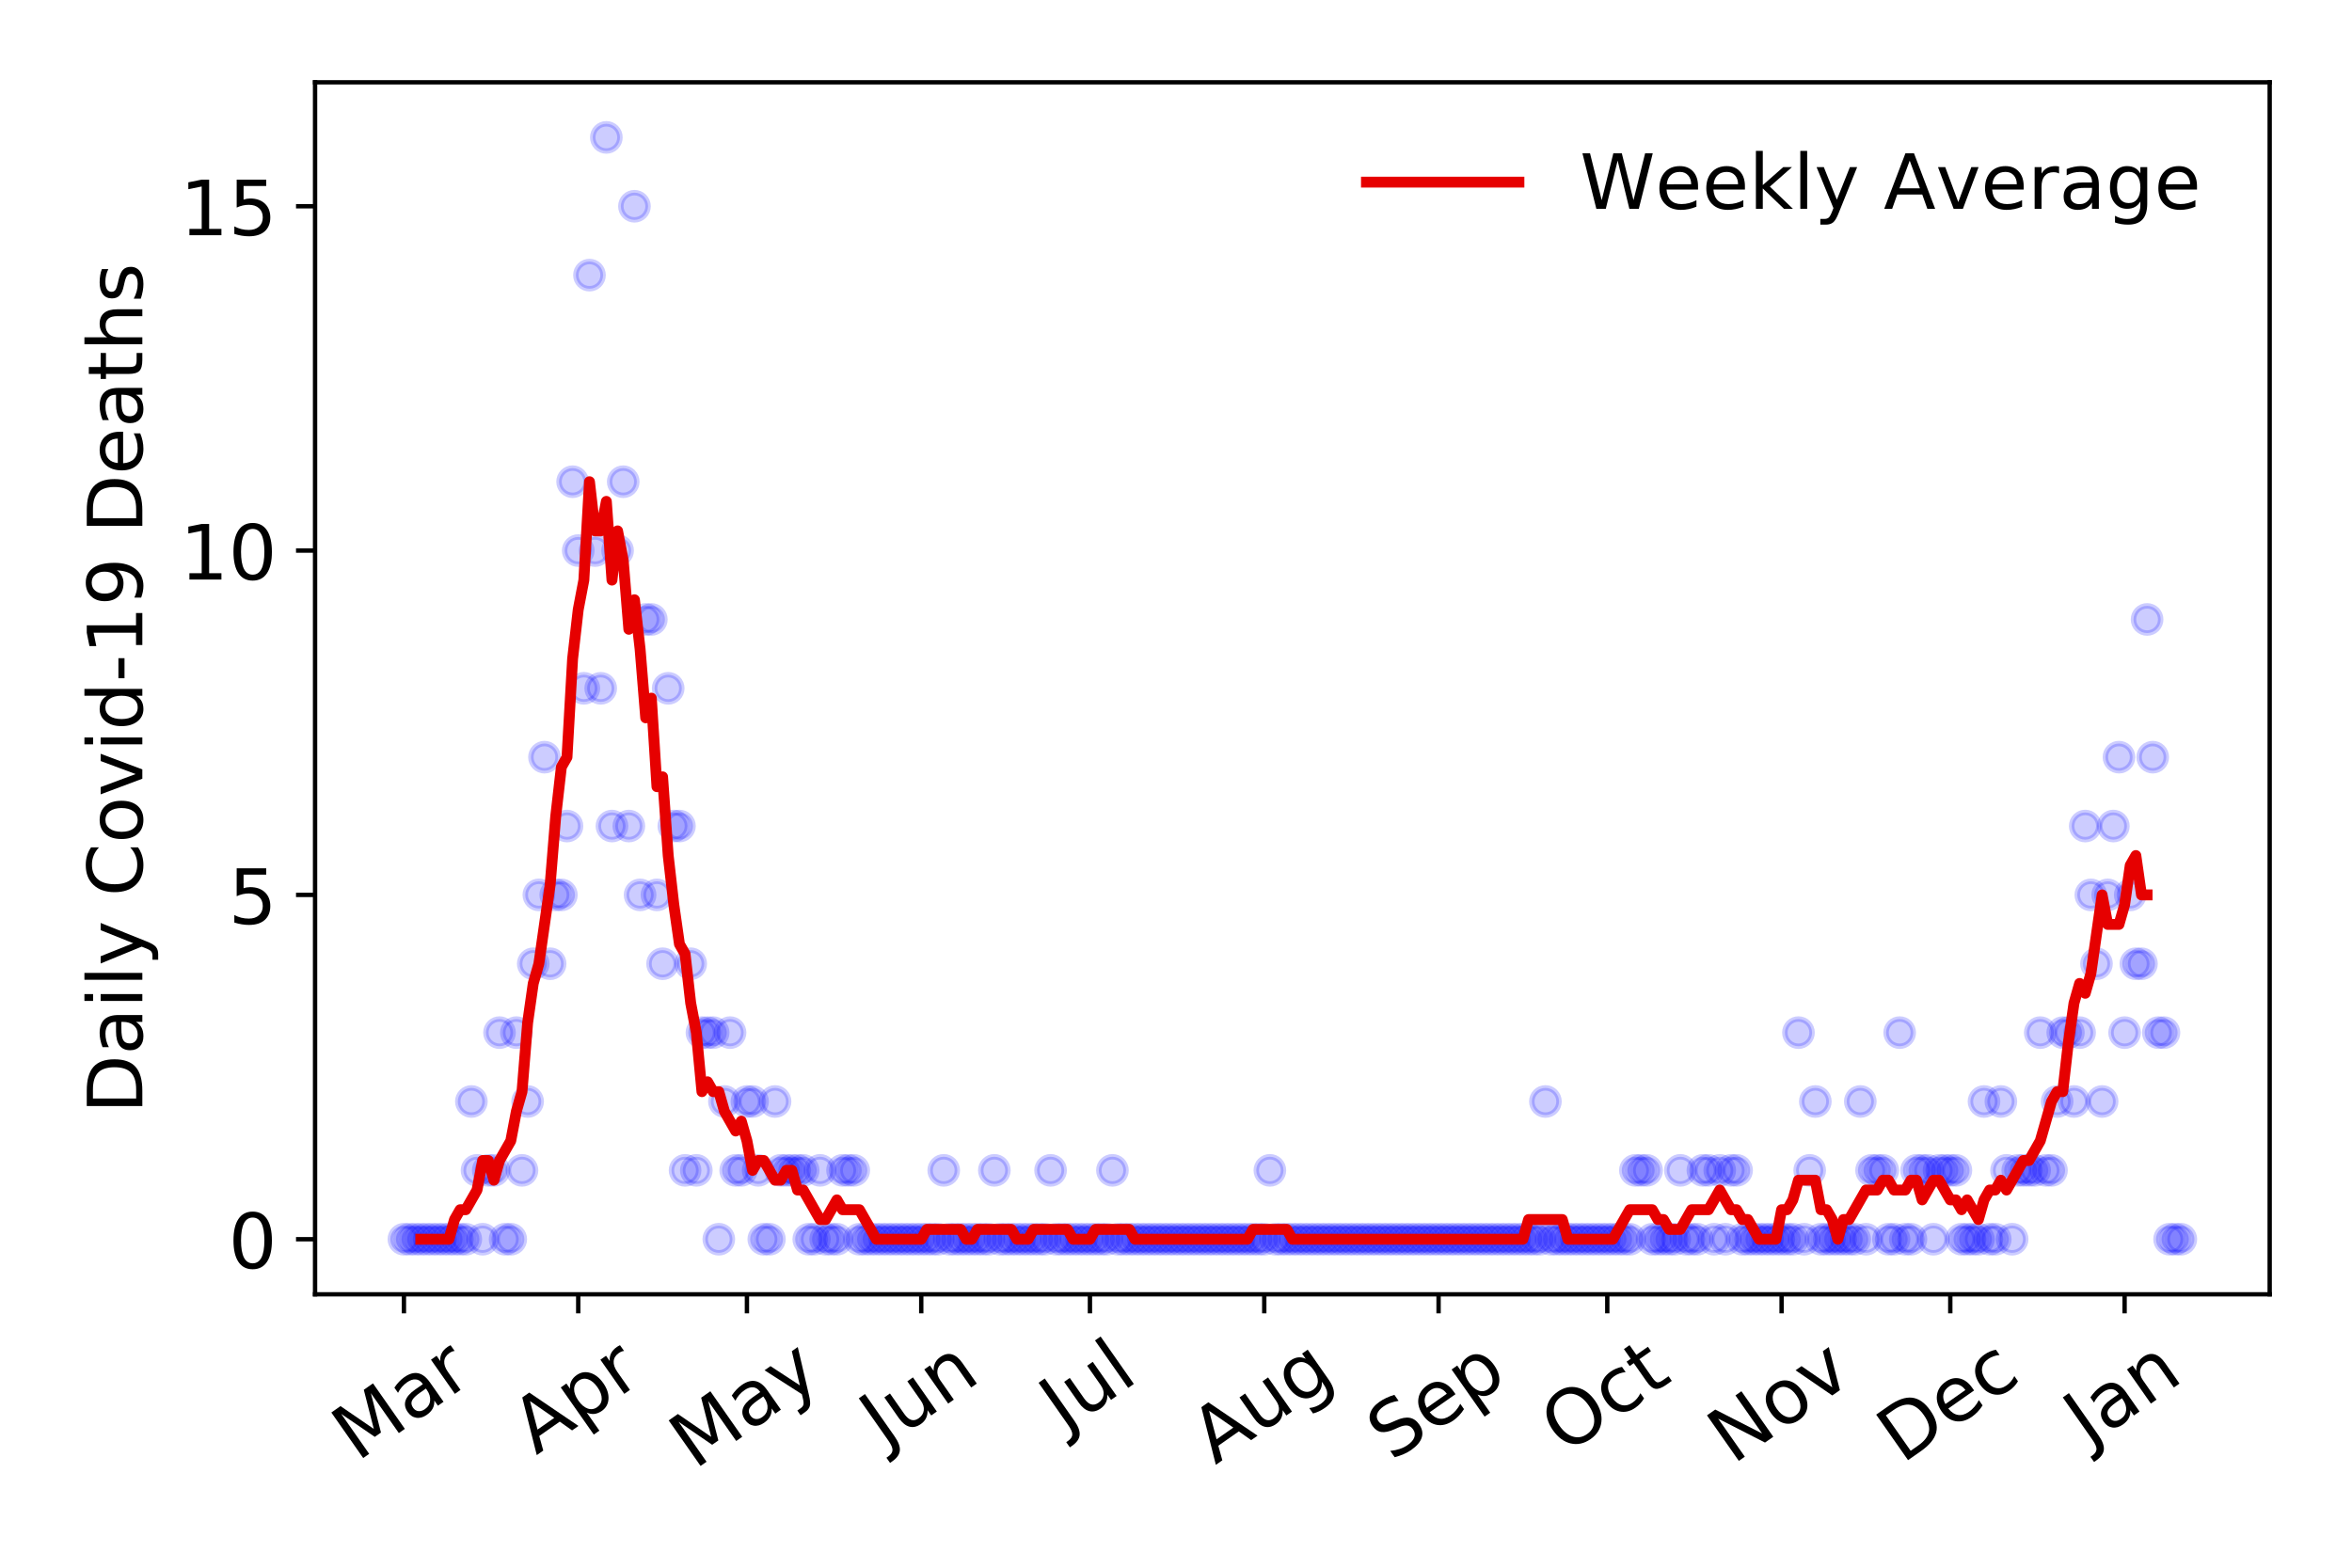 <?xml version="1.0" encoding="utf-8" standalone="no"?>
<!DOCTYPE svg PUBLIC "-//W3C//DTD SVG 1.1//EN"
  "http://www.w3.org/Graphics/SVG/1.1/DTD/svg11.dtd">
<!-- Created with matplotlib (https://matplotlib.org/) -->
<svg height="288pt" version="1.1" viewBox="0 0 432 288" width="432pt" xmlns="http://www.w3.org/2000/svg" xmlns:xlink="http://www.w3.org/1999/xlink">
 <defs>
  <style type="text/css">
*{stroke-linecap:butt;stroke-linejoin:round;}
  </style>
 </defs>
 <g id="figure_1">
  <g id="patch_1">
   <path d="M 0 288 
L 432 288 
L 432 0 
L 0 0 
z
" style="fill:#ffffff;"/>
  </g>
  <g id="axes_1">
   <g id="patch_2">
    <path d="M 57.87 237.778 
L 416.88 237.778 
L 416.88 15.12 
L 57.87 15.12 
z
" style="fill:#ffffff;"/>
   </g>
   <g id="matplotlib.axis_1">
    <g id="xtick_1">
     <g id="line2d_1">
      <defs>
       <path d="M 0 0 
L 0 3.5 
" id="mb1ba150b69" style="stroke:#000000;stroke-width:0.8;"/>
      </defs>
      <g>
       <use style="stroke:#000000;stroke-width:0.8;" x="74.189" xlink:href="#mb1ba150b69" y="237.778"/>
      </g>
     </g>
     <g id="text_1">
      <!-- Mar -->
      <defs>
       <path d="M 9.812 72.906 
L 24.516 72.906 
L 43.109 23.297 
L 61.812 72.906 
L 76.516 72.906 
L 76.516 0 
L 66.891 0 
L 66.891 64.016 
L 48.094 14.016 
L 38.188 14.016 
L 19.391 64.016 
L 19.391 0 
L 9.812 0 
z
" id="DejaVuSans-77"/>
       <path d="M 34.281 27.484 
Q 23.391 27.484 19.188 25 
Q 14.984 22.516 14.984 16.5 
Q 14.984 11.719 18.141 8.906 
Q 21.297 6.109 26.703 6.109 
Q 34.188 6.109 38.703 11.406 
Q 43.219 16.703 43.219 25.484 
L 43.219 27.484 
z
M 52.203 31.203 
L 52.203 0 
L 43.219 0 
L 43.219 8.297 
Q 40.141 3.328 35.547 0.953 
Q 30.953 -1.422 24.312 -1.422 
Q 15.922 -1.422 10.953 3.297 
Q 6 8.016 6 15.922 
Q 6 25.141 12.172 29.828 
Q 18.359 34.516 30.609 34.516 
L 43.219 34.516 
L 43.219 35.406 
Q 43.219 41.609 39.141 45 
Q 35.062 48.391 27.688 48.391 
Q 23 48.391 18.547 47.266 
Q 14.109 46.141 10.016 43.891 
L 10.016 52.203 
Q 14.938 54.109 19.578 55.047 
Q 24.219 56 28.609 56 
Q 40.484 56 46.344 49.844 
Q 52.203 43.703 52.203 31.203 
z
" id="DejaVuSans-97"/>
       <path d="M 41.109 46.297 
Q 39.594 47.172 37.812 47.578 
Q 36.031 48 33.891 48 
Q 26.266 48 22.188 43.047 
Q 18.109 38.094 18.109 28.812 
L 18.109 0 
L 9.078 0 
L 9.078 54.688 
L 18.109 54.688 
L 18.109 46.188 
Q 20.953 51.172 25.484 53.578 
Q 30.031 56 36.531 56 
Q 37.453 56 38.578 55.875 
Q 39.703 55.766 41.062 55.516 
z
" id="DejaVuSans-114"/>
      </defs>
      <g transform="translate(65.586 268.643)rotate(-35)scale(0.14 -0.14)">
       <use xlink:href="#DejaVuSans-77"/>
       <use x="86.279" xlink:href="#DejaVuSans-97"/>
       <use x="147.559" xlink:href="#DejaVuSans-114"/>
      </g>
     </g>
    </g>
    <g id="xtick_2">
     <g id="line2d_2">
      <g>
       <use style="stroke:#000000;stroke-width:0.8;" x="106.206" xlink:href="#mb1ba150b69" y="237.778"/>
      </g>
     </g>
     <g id="text_2">
      <!-- Apr -->
      <defs>
       <path d="M 34.188 63.188 
L 20.797 26.906 
L 47.609 26.906 
z
M 28.609 72.906 
L 39.797 72.906 
L 67.578 0 
L 57.328 0 
L 50.688 18.703 
L 17.828 18.703 
L 11.188 0 
L 0.781 0 
z
" id="DejaVuSans-65"/>
       <path d="M 18.109 8.203 
L 18.109 -20.797 
L 9.078 -20.797 
L 9.078 54.688 
L 18.109 54.688 
L 18.109 46.391 
Q 20.953 51.266 25.266 53.625 
Q 29.594 56 35.594 56 
Q 45.562 56 51.781 48.094 
Q 58.016 40.188 58.016 27.297 
Q 58.016 14.406 51.781 6.484 
Q 45.562 -1.422 35.594 -1.422 
Q 29.594 -1.422 25.266 0.953 
Q 20.953 3.328 18.109 8.203 
z
M 48.688 27.297 
Q 48.688 37.203 44.609 42.844 
Q 40.531 48.484 33.406 48.484 
Q 26.266 48.484 22.188 42.844 
Q 18.109 37.203 18.109 27.297 
Q 18.109 17.391 22.188 11.75 
Q 26.266 6.109 33.406 6.109 
Q 40.531 6.109 44.609 11.75 
Q 48.688 17.391 48.688 27.297 
z
" id="DejaVuSans-112"/>
      </defs>
      <g transform="translate(98.502 267.384)rotate(-35)scale(0.14 -0.14)">
       <use xlink:href="#DejaVuSans-65"/>
       <use x="68.408" xlink:href="#DejaVuSans-112"/>
       <use x="131.885" xlink:href="#DejaVuSans-114"/>
      </g>
     </g>
    </g>
    <g id="xtick_3">
     <g id="line2d_3">
      <g>
       <use style="stroke:#000000;stroke-width:0.8;" x="137.191" xlink:href="#mb1ba150b69" y="237.778"/>
      </g>
     </g>
     <g id="text_3">
      <!-- May -->
      <defs>
       <path d="M 32.172 -5.078 
Q 28.375 -14.844 24.75 -17.812 
Q 21.141 -20.797 15.094 -20.797 
L 7.906 -20.797 
L 7.906 -13.281 
L 13.188 -13.281 
Q 16.891 -13.281 18.938 -11.516 
Q 21 -9.766 23.484 -3.219 
L 25.094 0.875 
L 2.984 54.688 
L 12.5 54.688 
L 29.594 11.922 
L 46.688 54.688 
L 56.203 54.688 
z
" id="DejaVuSans-121"/>
      </defs>
      <g transform="translate(127.552 270.094)rotate(-35)scale(0.14 -0.14)">
       <use xlink:href="#DejaVuSans-77"/>
       <use x="86.279" xlink:href="#DejaVuSans-97"/>
       <use x="147.559" xlink:href="#DejaVuSans-121"/>
      </g>
     </g>
    </g>
    <g id="xtick_4">
     <g id="line2d_4">
      <g>
       <use style="stroke:#000000;stroke-width:0.8;" x="169.209" xlink:href="#mb1ba150b69" y="237.778"/>
      </g>
     </g>
     <g id="text_4">
      <!-- Jun -->
      <defs>
       <path d="M 9.812 72.906 
L 19.672 72.906 
L 19.672 5.078 
Q 19.672 -8.109 14.672 -14.062 
Q 9.672 -20.016 -1.422 -20.016 
L -5.172 -20.016 
L -5.172 -11.719 
L -2.094 -11.719 
Q 4.438 -11.719 7.125 -8.047 
Q 9.812 -4.391 9.812 5.078 
z
" id="DejaVuSans-74"/>
       <path d="M 8.5 21.578 
L 8.5 54.688 
L 17.484 54.688 
L 17.484 21.922 
Q 17.484 14.156 20.5 10.266 
Q 23.531 6.391 29.594 6.391 
Q 36.859 6.391 41.078 11.031 
Q 45.312 15.672 45.312 23.688 
L 45.312 54.688 
L 54.297 54.688 
L 54.297 0 
L 45.312 0 
L 45.312 8.406 
Q 42.047 3.422 37.719 1 
Q 33.406 -1.422 27.688 -1.422 
Q 18.266 -1.422 13.375 4.438 
Q 8.5 10.297 8.5 21.578 
z
M 31.109 56 
z
" id="DejaVuSans-117"/>
       <path d="M 54.891 33.016 
L 54.891 0 
L 45.906 0 
L 45.906 32.719 
Q 45.906 40.484 42.875 44.328 
Q 39.844 48.188 33.797 48.188 
Q 26.516 48.188 22.312 43.547 
Q 18.109 38.922 18.109 30.906 
L 18.109 0 
L 9.078 0 
L 9.078 54.688 
L 18.109 54.688 
L 18.109 46.188 
Q 21.344 51.125 25.703 53.562 
Q 30.078 56 35.797 56 
Q 45.219 56 50.047 50.172 
Q 54.891 44.344 54.891 33.016 
z
" id="DejaVuSans-110"/>
      </defs>
      <g transform="translate(162.465 266.039)rotate(-35)scale(0.14 -0.14)">
       <use xlink:href="#DejaVuSans-74"/>
       <use x="29.492" xlink:href="#DejaVuSans-117"/>
       <use x="92.871" xlink:href="#DejaVuSans-110"/>
      </g>
     </g>
    </g>
    <g id="xtick_5">
     <g id="line2d_5">
      <g>
       <use style="stroke:#000000;stroke-width:0.8;" x="200.193" xlink:href="#mb1ba150b69" y="237.778"/>
      </g>
     </g>
     <g id="text_5">
      <!-- Jul -->
      <defs>
       <path d="M 9.422 75.984 
L 18.406 75.984 
L 18.406 0 
L 9.422 0 
z
" id="DejaVuSans-108"/>
      </defs>
      <g transform="translate(195.491 263.181)rotate(-35)scale(0.14 -0.14)">
       <use xlink:href="#DejaVuSans-74"/>
       <use x="29.492" xlink:href="#DejaVuSans-117"/>
       <use x="92.871" xlink:href="#DejaVuSans-108"/>
      </g>
     </g>
    </g>
    <g id="xtick_6">
     <g id="line2d_6">
      <g>
       <use style="stroke:#000000;stroke-width:0.8;" x="232.211" xlink:href="#mb1ba150b69" y="237.778"/>
      </g>
     </g>
     <g id="text_6">
      <!-- Aug -->
      <defs>
       <path d="M 45.406 27.984 
Q 45.406 37.75 41.375 43.109 
Q 37.359 48.484 30.078 48.484 
Q 22.859 48.484 18.828 43.109 
Q 14.797 37.75 14.797 27.984 
Q 14.797 18.266 18.828 12.891 
Q 22.859 7.516 30.078 7.516 
Q 37.359 7.516 41.375 12.891 
Q 45.406 18.266 45.406 27.984 
z
M 54.391 6.781 
Q 54.391 -7.172 48.188 -13.984 
Q 42 -20.797 29.203 -20.797 
Q 24.469 -20.797 20.266 -20.094 
Q 16.062 -19.391 12.109 -17.922 
L 12.109 -9.188 
Q 16.062 -11.328 19.922 -12.344 
Q 23.781 -13.375 27.781 -13.375 
Q 36.625 -13.375 41.016 -8.766 
Q 45.406 -4.156 45.406 5.172 
L 45.406 9.625 
Q 42.625 4.781 38.281 2.391 
Q 33.938 0 27.875 0 
Q 17.828 0 11.672 7.656 
Q 5.516 15.328 5.516 27.984 
Q 5.516 40.672 11.672 48.328 
Q 17.828 56 27.875 56 
Q 33.938 56 38.281 53.609 
Q 42.625 51.219 45.406 46.391 
L 45.406 54.688 
L 54.391 54.688 
z
" id="DejaVuSans-103"/>
      </defs>
      <g transform="translate(223.23 269.172)rotate(-35)scale(0.14 -0.14)">
       <use xlink:href="#DejaVuSans-65"/>
       <use x="68.408" xlink:href="#DejaVuSans-117"/>
       <use x="131.787" xlink:href="#DejaVuSans-103"/>
      </g>
     </g>
    </g>
    <g id="xtick_7">
     <g id="line2d_7">
      <g>
       <use style="stroke:#000000;stroke-width:0.8;" x="264.228" xlink:href="#mb1ba150b69" y="237.778"/>
      </g>
     </g>
     <g id="text_7">
      <!-- Sep -->
      <defs>
       <path d="M 53.516 70.516 
L 53.516 60.891 
Q 47.906 63.578 42.922 64.891 
Q 37.938 66.219 33.297 66.219 
Q 25.25 66.219 20.875 63.094 
Q 16.5 59.969 16.5 54.203 
Q 16.5 49.359 19.406 46.891 
Q 22.312 44.438 30.422 42.922 
L 36.375 41.703 
Q 47.406 39.594 52.656 34.297 
Q 57.906 29 57.906 20.125 
Q 57.906 9.516 50.797 4.047 
Q 43.703 -1.422 29.984 -1.422 
Q 24.812 -1.422 18.969 -0.25 
Q 13.141 0.922 6.891 3.219 
L 6.891 13.375 
Q 12.891 10.016 18.656 8.297 
Q 24.422 6.594 29.984 6.594 
Q 38.422 6.594 43.016 9.906 
Q 47.609 13.234 47.609 19.391 
Q 47.609 24.75 44.312 27.781 
Q 41.016 30.812 33.5 32.328 
L 27.484 33.5 
Q 16.453 35.688 11.516 40.375 
Q 6.594 45.062 6.594 53.422 
Q 6.594 63.094 13.406 68.656 
Q 20.219 74.219 32.172 74.219 
Q 37.312 74.219 42.625 73.281 
Q 47.953 72.359 53.516 70.516 
z
" id="DejaVuSans-83"/>
       <path d="M 56.203 29.594 
L 56.203 25.203 
L 14.891 25.203 
Q 15.484 15.922 20.484 11.062 
Q 25.484 6.203 34.422 6.203 
Q 39.594 6.203 44.453 7.469 
Q 49.312 8.734 54.109 11.281 
L 54.109 2.781 
Q 49.266 0.734 44.188 -0.344 
Q 39.109 -1.422 33.891 -1.422 
Q 20.797 -1.422 13.156 6.188 
Q 5.516 13.812 5.516 26.812 
Q 5.516 40.234 12.766 48.109 
Q 20.016 56 32.328 56 
Q 43.359 56 49.781 48.891 
Q 56.203 41.797 56.203 29.594 
z
M 47.219 32.234 
Q 47.125 39.594 43.094 43.984 
Q 39.062 48.391 32.422 48.391 
Q 24.906 48.391 20.391 44.141 
Q 15.875 39.891 15.188 32.172 
z
" id="DejaVuSans-101"/>
      </defs>
      <g transform="translate(255.636 268.629)rotate(-35)scale(0.14 -0.14)">
       <use xlink:href="#DejaVuSans-83"/>
       <use x="63.477" xlink:href="#DejaVuSans-101"/>
       <use x="125" xlink:href="#DejaVuSans-112"/>
      </g>
     </g>
    </g>
    <g id="xtick_8">
     <g id="line2d_8">
      <g>
       <use style="stroke:#000000;stroke-width:0.8;" x="295.213" xlink:href="#mb1ba150b69" y="237.778"/>
      </g>
     </g>
     <g id="text_8">
      <!-- Oct -->
      <defs>
       <path d="M 39.406 66.219 
Q 28.656 66.219 22.328 58.203 
Q 16.016 50.203 16.016 36.375 
Q 16.016 22.609 22.328 14.594 
Q 28.656 6.594 39.406 6.594 
Q 50.141 6.594 56.422 14.594 
Q 62.703 22.609 62.703 36.375 
Q 62.703 50.203 56.422 58.203 
Q 50.141 66.219 39.406 66.219 
z
M 39.406 74.219 
Q 54.734 74.219 63.906 63.938 
Q 73.094 53.656 73.094 36.375 
Q 73.094 19.141 63.906 8.859 
Q 54.734 -1.422 39.406 -1.422 
Q 24.031 -1.422 14.812 8.828 
Q 5.609 19.094 5.609 36.375 
Q 5.609 53.656 14.812 63.938 
Q 24.031 74.219 39.406 74.219 
z
" id="DejaVuSans-79"/>
       <path d="M 48.781 52.594 
L 48.781 44.188 
Q 44.969 46.297 41.141 47.344 
Q 37.312 48.391 33.406 48.391 
Q 24.656 48.391 19.812 42.844 
Q 14.984 37.312 14.984 27.297 
Q 14.984 17.281 19.812 11.734 
Q 24.656 6.203 33.406 6.203 
Q 37.312 6.203 41.141 7.25 
Q 44.969 8.297 48.781 10.406 
L 48.781 2.094 
Q 45.016 0.344 40.984 -0.531 
Q 36.969 -1.422 32.422 -1.422 
Q 20.062 -1.422 12.781 6.344 
Q 5.516 14.109 5.516 27.297 
Q 5.516 40.672 12.859 48.328 
Q 20.219 56 33.016 56 
Q 37.156 56 41.109 55.141 
Q 45.062 54.297 48.781 52.594 
z
" id="DejaVuSans-99"/>
       <path d="M 18.312 70.219 
L 18.312 54.688 
L 36.812 54.688 
L 36.812 47.703 
L 18.312 47.703 
L 18.312 18.016 
Q 18.312 11.328 20.141 9.422 
Q 21.969 7.516 27.594 7.516 
L 36.812 7.516 
L 36.812 0 
L 27.594 0 
Q 17.188 0 13.234 3.875 
Q 9.281 7.766 9.281 18.016 
L 9.281 47.703 
L 2.688 47.703 
L 2.688 54.688 
L 9.281 54.688 
L 9.281 70.219 
z
" id="DejaVuSans-116"/>
      </defs>
      <g transform="translate(287.514 267.377)rotate(-35)scale(0.14 -0.14)">
       <use xlink:href="#DejaVuSans-79"/>
       <use x="78.711" xlink:href="#DejaVuSans-99"/>
       <use x="133.691" xlink:href="#DejaVuSans-116"/>
      </g>
     </g>
    </g>
    <g id="xtick_9">
     <g id="line2d_9">
      <g>
       <use style="stroke:#000000;stroke-width:0.8;" x="327.231" xlink:href="#mb1ba150b69" y="237.778"/>
      </g>
     </g>
     <g id="text_9">
      <!-- Nov -->
      <defs>
       <path d="M 9.812 72.906 
L 23.094 72.906 
L 55.422 11.922 
L 55.422 72.906 
L 64.984 72.906 
L 64.984 0 
L 51.703 0 
L 19.391 60.984 
L 19.391 0 
L 9.812 0 
z
" id="DejaVuSans-78"/>
       <path d="M 30.609 48.391 
Q 23.391 48.391 19.188 42.75 
Q 14.984 37.109 14.984 27.297 
Q 14.984 17.484 19.156 11.844 
Q 23.344 6.203 30.609 6.203 
Q 37.797 6.203 41.984 11.859 
Q 46.188 17.531 46.188 27.297 
Q 46.188 37.016 41.984 42.703 
Q 37.797 48.391 30.609 48.391 
z
M 30.609 56 
Q 42.328 56 49.016 48.375 
Q 55.719 40.766 55.719 27.297 
Q 55.719 13.875 49.016 6.219 
Q 42.328 -1.422 30.609 -1.422 
Q 18.844 -1.422 12.172 6.219 
Q 5.516 13.875 5.516 27.297 
Q 5.516 40.766 12.172 48.375 
Q 18.844 56 30.609 56 
z
" id="DejaVuSans-111"/>
       <path d="M 2.984 54.688 
L 12.5 54.688 
L 29.594 8.797 
L 46.688 54.688 
L 56.203 54.688 
L 35.688 0 
L 23.484 0 
z
" id="DejaVuSans-118"/>
      </defs>
      <g transform="translate(318.254 269.166)rotate(-35)scale(0.14 -0.14)">
       <use xlink:href="#DejaVuSans-78"/>
       <use x="74.805" xlink:href="#DejaVuSans-111"/>
       <use x="135.986" xlink:href="#DejaVuSans-118"/>
      </g>
     </g>
    </g>
    <g id="xtick_10">
     <g id="line2d_10">
      <g>
       <use style="stroke:#000000;stroke-width:0.8;" x="358.216" xlink:href="#mb1ba150b69" y="237.778"/>
      </g>
     </g>
     <g id="text_10">
      <!-- Dec -->
      <defs>
       <path d="M 19.672 64.797 
L 19.672 8.109 
L 31.594 8.109 
Q 46.688 8.109 53.688 14.938 
Q 60.688 21.781 60.688 36.531 
Q 60.688 51.172 53.688 57.984 
Q 46.688 64.797 31.594 64.797 
z
M 9.812 72.906 
L 30.078 72.906 
Q 51.266 72.906 61.172 64.094 
Q 71.094 55.281 71.094 36.531 
Q 71.094 17.672 61.125 8.828 
Q 51.172 0 30.078 0 
L 9.812 0 
z
" id="DejaVuSans-68"/>
      </defs>
      <g transform="translate(349.335 269.032)rotate(-35)scale(0.14 -0.14)">
       <use xlink:href="#DejaVuSans-68"/>
       <use x="77.002" xlink:href="#DejaVuSans-101"/>
       <use x="138.525" xlink:href="#DejaVuSans-99"/>
      </g>
     </g>
    </g>
    <g id="xtick_11">
     <g id="line2d_11">
      <g>
       <use style="stroke:#000000;stroke-width:0.8;" x="390.233" xlink:href="#mb1ba150b69" y="237.778"/>
      </g>
     </g>
     <g id="text_11">
      <!-- Jan -->
      <g transform="translate(383.609 265.871)rotate(-35)scale(0.14 -0.14)">
       <use xlink:href="#DejaVuSans-74"/>
       <use x="29.492" xlink:href="#DejaVuSans-97"/>
       <use x="90.771" xlink:href="#DejaVuSans-110"/>
      </g>
     </g>
    </g>
   </g>
   <g id="matplotlib.axis_2">
    <g id="ytick_1">
     <g id="line2d_12">
      <defs>
       <path d="M 0 0 
L -3.5 0 
" id="mfbdbc17664" style="stroke:#000000;stroke-width:0.8;"/>
      </defs>
      <g>
       <use style="stroke:#000000;stroke-width:0.8;" x="57.87" xlink:href="#mfbdbc17664" y="227.657"/>
      </g>
     </g>
     <g id="text_12">
      <!-- 0 -->
      <defs>
       <path d="M 31.781 66.406 
Q 24.172 66.406 20.328 58.906 
Q 16.5 51.422 16.5 36.375 
Q 16.5 21.391 20.328 13.891 
Q 24.172 6.391 31.781 6.391 
Q 39.453 6.391 43.281 13.891 
Q 47.125 21.391 47.125 36.375 
Q 47.125 51.422 43.281 58.906 
Q 39.453 66.406 31.781 66.406 
z
M 31.781 74.219 
Q 44.047 74.219 50.516 64.516 
Q 56.984 54.828 56.984 36.375 
Q 56.984 17.969 50.516 8.266 
Q 44.047 -1.422 31.781 -1.422 
Q 19.531 -1.422 13.062 8.266 
Q 6.594 17.969 6.594 36.375 
Q 6.594 54.828 13.062 64.516 
Q 19.531 74.219 31.781 74.219 
z
" id="DejaVuSans-48"/>
      </defs>
      <g transform="translate(41.962 232.976)scale(0.14 -0.14)">
       <use xlink:href="#DejaVuSans-48"/>
      </g>
     </g>
    </g>
    <g id="ytick_2">
     <g id="line2d_13">
      <g>
       <use style="stroke:#000000;stroke-width:0.8;" x="57.87" xlink:href="#mfbdbc17664" y="164.402"/>
      </g>
     </g>
     <g id="text_13">
      <!-- 5 -->
      <defs>
       <path d="M 10.797 72.906 
L 49.516 72.906 
L 49.516 64.594 
L 19.828 64.594 
L 19.828 46.734 
Q 21.969 47.469 24.109 47.828 
Q 26.266 48.188 28.422 48.188 
Q 40.625 48.188 47.75 41.5 
Q 54.891 34.812 54.891 23.391 
Q 54.891 11.625 47.562 5.094 
Q 40.234 -1.422 26.906 -1.422 
Q 22.312 -1.422 17.547 -0.641 
Q 12.797 0.141 7.719 1.703 
L 7.719 11.625 
Q 12.109 9.234 16.797 8.062 
Q 21.484 6.891 26.703 6.891 
Q 35.156 6.891 40.078 11.328 
Q 45.016 15.766 45.016 23.391 
Q 45.016 31 40.078 35.438 
Q 35.156 39.891 26.703 39.891 
Q 22.75 39.891 18.812 39.016 
Q 14.891 38.141 10.797 36.281 
z
" id="DejaVuSans-53"/>
      </defs>
      <g transform="translate(41.962 169.721)scale(0.14 -0.14)">
       <use xlink:href="#DejaVuSans-53"/>
      </g>
     </g>
    </g>
    <g id="ytick_3">
     <g id="line2d_14">
      <g>
       <use style="stroke:#000000;stroke-width:0.8;" x="57.87" xlink:href="#mfbdbc17664" y="101.147"/>
      </g>
     </g>
     <g id="text_14">
      <!-- 10 -->
      <defs>
       <path d="M 12.406 8.297 
L 28.516 8.297 
L 28.516 63.922 
L 10.984 60.406 
L 10.984 69.391 
L 28.422 72.906 
L 38.281 72.906 
L 38.281 8.297 
L 54.391 8.297 
L 54.391 0 
L 12.406 0 
z
" id="DejaVuSans-49"/>
      </defs>
      <g transform="translate(33.055 106.466)scale(0.14 -0.14)">
       <use xlink:href="#DejaVuSans-49"/>
       <use x="63.623" xlink:href="#DejaVuSans-48"/>
      </g>
     </g>
    </g>
    <g id="ytick_4">
     <g id="line2d_15">
      <g>
       <use style="stroke:#000000;stroke-width:0.8;" x="57.87" xlink:href="#mfbdbc17664" y="37.892"/>
      </g>
     </g>
     <g id="text_15">
      <!-- 15 -->
      <g transform="translate(33.055 43.211)scale(0.14 -0.14)">
       <use xlink:href="#DejaVuSans-49"/>
       <use x="63.623" xlink:href="#DejaVuSans-53"/>
      </g>
     </g>
    </g>
    <g id="text_16">
     <!-- Daily Covid-19 Deaths -->
     <defs>
      <path d="M 9.422 54.688 
L 18.406 54.688 
L 18.406 0 
L 9.422 0 
z
M 9.422 75.984 
L 18.406 75.984 
L 18.406 64.594 
L 9.422 64.594 
z
" id="DejaVuSans-105"/>
      <path id="DejaVuSans-32"/>
      <path d="M 64.406 67.281 
L 64.406 56.891 
Q 59.422 61.531 53.781 63.812 
Q 48.141 66.109 41.797 66.109 
Q 29.297 66.109 22.656 58.469 
Q 16.016 50.828 16.016 36.375 
Q 16.016 21.969 22.656 14.328 
Q 29.297 6.688 41.797 6.688 
Q 48.141 6.688 53.781 8.984 
Q 59.422 11.281 64.406 15.922 
L 64.406 5.609 
Q 59.234 2.094 53.438 0.328 
Q 47.656 -1.422 41.219 -1.422 
Q 24.656 -1.422 15.125 8.703 
Q 5.609 18.844 5.609 36.375 
Q 5.609 53.953 15.125 64.078 
Q 24.656 74.219 41.219 74.219 
Q 47.75 74.219 53.531 72.484 
Q 59.328 70.75 64.406 67.281 
z
" id="DejaVuSans-67"/>
      <path d="M 45.406 46.391 
L 45.406 75.984 
L 54.391 75.984 
L 54.391 0 
L 45.406 0 
L 45.406 8.203 
Q 42.578 3.328 38.25 0.953 
Q 33.938 -1.422 27.875 -1.422 
Q 17.969 -1.422 11.734 6.484 
Q 5.516 14.406 5.516 27.297 
Q 5.516 40.188 11.734 48.094 
Q 17.969 56 27.875 56 
Q 33.938 56 38.25 53.625 
Q 42.578 51.266 45.406 46.391 
z
M 14.797 27.297 
Q 14.797 17.391 18.875 11.75 
Q 22.953 6.109 30.078 6.109 
Q 37.203 6.109 41.297 11.75 
Q 45.406 17.391 45.406 27.297 
Q 45.406 37.203 41.297 42.844 
Q 37.203 48.484 30.078 48.484 
Q 22.953 48.484 18.875 42.844 
Q 14.797 37.203 14.797 27.297 
z
" id="DejaVuSans-100"/>
      <path d="M 4.891 31.391 
L 31.203 31.391 
L 31.203 23.391 
L 4.891 23.391 
z
" id="DejaVuSans-45"/>
      <path d="M 10.984 1.516 
L 10.984 10.5 
Q 14.703 8.734 18.5 7.812 
Q 22.312 6.891 25.984 6.891 
Q 35.75 6.891 40.891 13.453 
Q 46.047 20.016 46.781 33.406 
Q 43.953 29.203 39.594 26.953 
Q 35.25 24.703 29.984 24.703 
Q 19.047 24.703 12.672 31.312 
Q 6.297 37.938 6.297 49.422 
Q 6.297 60.641 12.938 67.422 
Q 19.578 74.219 30.609 74.219 
Q 43.266 74.219 49.922 64.516 
Q 56.594 54.828 56.594 36.375 
Q 56.594 19.141 48.406 8.859 
Q 40.234 -1.422 26.422 -1.422 
Q 22.703 -1.422 18.891 -0.688 
Q 15.094 0.047 10.984 1.516 
z
M 30.609 32.422 
Q 37.25 32.422 41.125 36.953 
Q 45.016 41.5 45.016 49.422 
Q 45.016 57.281 41.125 61.844 
Q 37.25 66.406 30.609 66.406 
Q 23.969 66.406 20.094 61.844 
Q 16.219 57.281 16.219 49.422 
Q 16.219 41.5 20.094 36.953 
Q 23.969 32.422 30.609 32.422 
z
" id="DejaVuSans-57"/>
      <path d="M 54.891 33.016 
L 54.891 0 
L 45.906 0 
L 45.906 32.719 
Q 45.906 40.484 42.875 44.328 
Q 39.844 48.188 33.797 48.188 
Q 26.516 48.188 22.312 43.547 
Q 18.109 38.922 18.109 30.906 
L 18.109 0 
L 9.078 0 
L 9.078 75.984 
L 18.109 75.984 
L 18.109 46.188 
Q 21.344 51.125 25.703 53.562 
Q 30.078 56 35.797 56 
Q 45.219 56 50.047 50.172 
Q 54.891 44.344 54.891 33.016 
z
" id="DejaVuSans-104"/>
      <path d="M 44.281 53.078 
L 44.281 44.578 
Q 40.484 46.531 36.375 47.5 
Q 32.281 48.484 27.875 48.484 
Q 21.188 48.484 17.844 46.438 
Q 14.5 44.391 14.5 40.281 
Q 14.5 37.156 16.891 35.375 
Q 19.281 33.594 26.516 31.984 
L 29.594 31.297 
Q 39.156 29.25 43.188 25.516 
Q 47.219 21.781 47.219 15.094 
Q 47.219 7.469 41.188 3.016 
Q 35.156 -1.422 24.609 -1.422 
Q 20.219 -1.422 15.453 -0.562 
Q 10.688 0.297 5.422 2 
L 5.422 11.281 
Q 10.406 8.688 15.234 7.391 
Q 20.062 6.109 24.812 6.109 
Q 31.156 6.109 34.562 8.281 
Q 37.984 10.453 37.984 14.406 
Q 37.984 18.062 35.516 20.016 
Q 33.062 21.969 24.703 23.781 
L 21.578 24.516 
Q 13.234 26.266 9.516 29.906 
Q 5.812 33.547 5.812 39.891 
Q 5.812 47.609 11.281 51.797 
Q 16.75 56 26.812 56 
Q 31.781 56 36.172 55.266 
Q 40.578 54.547 44.281 53.078 
z
" id="DejaVuSans-115"/>
     </defs>
     <g transform="translate(26.143 204.56)rotate(-90)scale(0.14 -0.14)">
      <use xlink:href="#DejaVuSans-68"/>
      <use x="77.002" xlink:href="#DejaVuSans-97"/>
      <use x="138.281" xlink:href="#DejaVuSans-105"/>
      <use x="166.064" xlink:href="#DejaVuSans-108"/>
      <use x="193.848" xlink:href="#DejaVuSans-121"/>
      <use x="253.027" xlink:href="#DejaVuSans-32"/>
      <use x="284.814" xlink:href="#DejaVuSans-67"/>
      <use x="354.639" xlink:href="#DejaVuSans-111"/>
      <use x="415.82" xlink:href="#DejaVuSans-118"/>
      <use x="475" xlink:href="#DejaVuSans-105"/>
      <use x="502.783" xlink:href="#DejaVuSans-100"/>
      <use x="566.26" xlink:href="#DejaVuSans-45"/>
      <use x="602.344" xlink:href="#DejaVuSans-49"/>
      <use x="665.967" xlink:href="#DejaVuSans-57"/>
      <use x="729.59" xlink:href="#DejaVuSans-32"/>
      <use x="761.377" xlink:href="#DejaVuSans-68"/>
      <use x="838.379" xlink:href="#DejaVuSans-101"/>
      <use x="899.902" xlink:href="#DejaVuSans-97"/>
      <use x="961.182" xlink:href="#DejaVuSans-116"/>
      <use x="1000.391" xlink:href="#DejaVuSans-104"/>
      <use x="1063.77" xlink:href="#DejaVuSans-115"/>
     </g>
    </g>
   </g>
   <g id="line2d_16">
    <defs>
     <path d="M 0 2.5 
C 0.663 2.5 1.299 2.237 1.768 1.768 
C 2.237 1.299 2.5 0.663 2.5 0 
C 2.5 -0.663 2.237 -1.299 1.768 -1.768 
C 1.299 -2.237 0.663 -2.5 0 -2.5 
C -0.663 -2.5 -1.299 -2.237 -1.768 -1.768 
C -2.237 -1.299 -2.5 -0.663 -2.5 0 
C -2.5 0.663 -2.237 1.299 -1.768 1.768 
C -1.299 2.237 -0.663 2.5 0 2.5 
z
" id="m4c7d726514" style="stroke:#0000ff;stroke-opacity:0.2;"/>
    </defs>
    <g clip-path="url(#pab5622bfb8)">
     <use style="fill:#0000ff;fill-opacity:0.2;stroke:#0000ff;stroke-opacity:0.2;" x="74.189" xlink:href="#m4c7d726514" y="227.657"/>
     <use style="fill:#0000ff;fill-opacity:0.2;stroke:#0000ff;stroke-opacity:0.2;" x="75.221" xlink:href="#m4c7d726514" y="227.657"/>
     <use style="fill:#0000ff;fill-opacity:0.2;stroke:#0000ff;stroke-opacity:0.2;" x="76.254" xlink:href="#m4c7d726514" y="227.657"/>
     <use style="fill:#0000ff;fill-opacity:0.2;stroke:#0000ff;stroke-opacity:0.2;" x="77.287" xlink:href="#m4c7d726514" y="227.657"/>
     <use style="fill:#0000ff;fill-opacity:0.2;stroke:#0000ff;stroke-opacity:0.2;" x="78.32" xlink:href="#m4c7d726514" y="227.657"/>
     <use style="fill:#0000ff;fill-opacity:0.2;stroke:#0000ff;stroke-opacity:0.2;" x="79.353" xlink:href="#m4c7d726514" y="227.657"/>
     <use style="fill:#0000ff;fill-opacity:0.2;stroke:#0000ff;stroke-opacity:0.2;" x="80.386" xlink:href="#m4c7d726514" y="227.657"/>
     <use style="fill:#0000ff;fill-opacity:0.2;stroke:#0000ff;stroke-opacity:0.2;" x="81.418" xlink:href="#m4c7d726514" y="227.657"/>
     <use style="fill:#0000ff;fill-opacity:0.2;stroke:#0000ff;stroke-opacity:0.2;" x="82.451" xlink:href="#m4c7d726514" y="227.657"/>
     <use style="fill:#0000ff;fill-opacity:0.2;stroke:#0000ff;stroke-opacity:0.2;" x="83.484" xlink:href="#m4c7d726514" y="227.657"/>
     <use style="fill:#0000ff;fill-opacity:0.2;stroke:#0000ff;stroke-opacity:0.2;" x="84.517" xlink:href="#m4c7d726514" y="227.657"/>
     <use style="fill:#0000ff;fill-opacity:0.2;stroke:#0000ff;stroke-opacity:0.2;" x="85.55" xlink:href="#m4c7d726514" y="227.657"/>
     <use style="fill:#0000ff;fill-opacity:0.2;stroke:#0000ff;stroke-opacity:0.2;" x="86.583" xlink:href="#m4c7d726514" y="202.355"/>
     <use style="fill:#0000ff;fill-opacity:0.2;stroke:#0000ff;stroke-opacity:0.2;" x="87.615" xlink:href="#m4c7d726514" y="215.006"/>
     <use style="fill:#0000ff;fill-opacity:0.2;stroke:#0000ff;stroke-opacity:0.2;" x="88.648" xlink:href="#m4c7d726514" y="227.657"/>
     <use style="fill:#0000ff;fill-opacity:0.2;stroke:#0000ff;stroke-opacity:0.2;" x="89.681" xlink:href="#m4c7d726514" y="215.006"/>
     <use style="fill:#0000ff;fill-opacity:0.2;stroke:#0000ff;stroke-opacity:0.2;" x="90.714" xlink:href="#m4c7d726514" y="215.006"/>
     <use style="fill:#0000ff;fill-opacity:0.2;stroke:#0000ff;stroke-opacity:0.2;" x="91.747" xlink:href="#m4c7d726514" y="189.704"/>
     <use style="fill:#0000ff;fill-opacity:0.2;stroke:#0000ff;stroke-opacity:0.2;" x="92.779" xlink:href="#m4c7d726514" y="227.657"/>
     <use style="fill:#0000ff;fill-opacity:0.2;stroke:#0000ff;stroke-opacity:0.2;" x="93.812" xlink:href="#m4c7d726514" y="227.657"/>
     <use style="fill:#0000ff;fill-opacity:0.2;stroke:#0000ff;stroke-opacity:0.2;" x="94.845" xlink:href="#m4c7d726514" y="189.704"/>
     <use style="fill:#0000ff;fill-opacity:0.2;stroke:#0000ff;stroke-opacity:0.2;" x="95.878" xlink:href="#m4c7d726514" y="215.006"/>
     <use style="fill:#0000ff;fill-opacity:0.2;stroke:#0000ff;stroke-opacity:0.2;" x="96.911" xlink:href="#m4c7d726514" y="202.355"/>
     <use style="fill:#0000ff;fill-opacity:0.2;stroke:#0000ff;stroke-opacity:0.2;" x="97.944" xlink:href="#m4c7d726514" y="177.053"/>
     <use style="fill:#0000ff;fill-opacity:0.2;stroke:#0000ff;stroke-opacity:0.2;" x="98.976" xlink:href="#m4c7d726514" y="164.402"/>
     <use style="fill:#0000ff;fill-opacity:0.2;stroke:#0000ff;stroke-opacity:0.2;" x="100.009" xlink:href="#m4c7d726514" y="139.1"/>
     <use style="fill:#0000ff;fill-opacity:0.2;stroke:#0000ff;stroke-opacity:0.2;" x="101.042" xlink:href="#m4c7d726514" y="177.053"/>
     <use style="fill:#0000ff;fill-opacity:0.2;stroke:#0000ff;stroke-opacity:0.2;" x="102.075" xlink:href="#m4c7d726514" y="164.402"/>
     <use style="fill:#0000ff;fill-opacity:0.2;stroke:#0000ff;stroke-opacity:0.2;" x="103.108" xlink:href="#m4c7d726514" y="164.402"/>
     <use style="fill:#0000ff;fill-opacity:0.2;stroke:#0000ff;stroke-opacity:0.2;" x="104.141" xlink:href="#m4c7d726514" y="151.751"/>
     <use style="fill:#0000ff;fill-opacity:0.2;stroke:#0000ff;stroke-opacity:0.2;" x="105.173" xlink:href="#m4c7d726514" y="88.496"/>
     <use style="fill:#0000ff;fill-opacity:0.2;stroke:#0000ff;stroke-opacity:0.2;" x="106.206" xlink:href="#m4c7d726514" y="101.147"/>
     <use style="fill:#0000ff;fill-opacity:0.2;stroke:#0000ff;stroke-opacity:0.2;" x="107.239" xlink:href="#m4c7d726514" y="126.449"/>
     <use style="fill:#0000ff;fill-opacity:0.2;stroke:#0000ff;stroke-opacity:0.2;" x="108.272" xlink:href="#m4c7d726514" y="50.543"/>
     <use style="fill:#0000ff;fill-opacity:0.2;stroke:#0000ff;stroke-opacity:0.2;" x="109.305" xlink:href="#m4c7d726514" y="101.147"/>
     <use style="fill:#0000ff;fill-opacity:0.2;stroke:#0000ff;stroke-opacity:0.2;" x="110.338" xlink:href="#m4c7d726514" y="126.449"/>
     <use style="fill:#0000ff;fill-opacity:0.2;stroke:#0000ff;stroke-opacity:0.2;" x="111.37" xlink:href="#m4c7d726514" y="25.241"/>
     <use style="fill:#0000ff;fill-opacity:0.2;stroke:#0000ff;stroke-opacity:0.2;" x="112.403" xlink:href="#m4c7d726514" y="151.751"/>
     <use style="fill:#0000ff;fill-opacity:0.2;stroke:#0000ff;stroke-opacity:0.2;" x="113.436" xlink:href="#m4c7d726514" y="101.147"/>
     <use style="fill:#0000ff;fill-opacity:0.2;stroke:#0000ff;stroke-opacity:0.2;" x="114.469" xlink:href="#m4c7d726514" y="88.496"/>
     <use style="fill:#0000ff;fill-opacity:0.2;stroke:#0000ff;stroke-opacity:0.2;" x="115.502" xlink:href="#m4c7d726514" y="151.751"/>
     <use style="fill:#0000ff;fill-opacity:0.2;stroke:#0000ff;stroke-opacity:0.2;" x="116.534" xlink:href="#m4c7d726514" y="37.892"/>
     <use style="fill:#0000ff;fill-opacity:0.2;stroke:#0000ff;stroke-opacity:0.2;" x="117.567" xlink:href="#m4c7d726514" y="164.402"/>
     <use style="fill:#0000ff;fill-opacity:0.2;stroke:#0000ff;stroke-opacity:0.2;" x="118.6" xlink:href="#m4c7d726514" y="113.798"/>
     <use style="fill:#0000ff;fill-opacity:0.2;stroke:#0000ff;stroke-opacity:0.2;" x="119.633" xlink:href="#m4c7d726514" y="113.798"/>
     <use style="fill:#0000ff;fill-opacity:0.2;stroke:#0000ff;stroke-opacity:0.2;" x="120.666" xlink:href="#m4c7d726514" y="164.402"/>
     <use style="fill:#0000ff;fill-opacity:0.2;stroke:#0000ff;stroke-opacity:0.2;" x="121.699" xlink:href="#m4c7d726514" y="177.053"/>
     <use style="fill:#0000ff;fill-opacity:0.2;stroke:#0000ff;stroke-opacity:0.2;" x="122.731" xlink:href="#m4c7d726514" y="126.449"/>
     <use style="fill:#0000ff;fill-opacity:0.2;stroke:#0000ff;stroke-opacity:0.2;" x="123.764" xlink:href="#m4c7d726514" y="151.751"/>
     <use style="fill:#0000ff;fill-opacity:0.2;stroke:#0000ff;stroke-opacity:0.2;" x="124.797" xlink:href="#m4c7d726514" y="151.751"/>
     <use style="fill:#0000ff;fill-opacity:0.2;stroke:#0000ff;stroke-opacity:0.2;" x="125.83" xlink:href="#m4c7d726514" y="215.006"/>
     <use style="fill:#0000ff;fill-opacity:0.2;stroke:#0000ff;stroke-opacity:0.2;" x="126.863" xlink:href="#m4c7d726514" y="177.053"/>
     <use style="fill:#0000ff;fill-opacity:0.2;stroke:#0000ff;stroke-opacity:0.2;" x="127.896" xlink:href="#m4c7d726514" y="215.006"/>
     <use style="fill:#0000ff;fill-opacity:0.2;stroke:#0000ff;stroke-opacity:0.2;" x="128.928" xlink:href="#m4c7d726514" y="189.704"/>
     <use style="fill:#0000ff;fill-opacity:0.2;stroke:#0000ff;stroke-opacity:0.2;" x="129.961" xlink:href="#m4c7d726514" y="189.704"/>
     <use style="fill:#0000ff;fill-opacity:0.2;stroke:#0000ff;stroke-opacity:0.2;" x="130.994" xlink:href="#m4c7d726514" y="189.704"/>
     <use style="fill:#0000ff;fill-opacity:0.2;stroke:#0000ff;stroke-opacity:0.2;" x="132.027" xlink:href="#m4c7d726514" y="227.657"/>
     <use style="fill:#0000ff;fill-opacity:0.2;stroke:#0000ff;stroke-opacity:0.2;" x="133.06" xlink:href="#m4c7d726514" y="202.355"/>
     <use style="fill:#0000ff;fill-opacity:0.2;stroke:#0000ff;stroke-opacity:0.2;" x="134.092" xlink:href="#m4c7d726514" y="189.704"/>
     <use style="fill:#0000ff;fill-opacity:0.2;stroke:#0000ff;stroke-opacity:0.2;" x="135.125" xlink:href="#m4c7d726514" y="215.006"/>
     <use style="fill:#0000ff;fill-opacity:0.2;stroke:#0000ff;stroke-opacity:0.2;" x="136.158" xlink:href="#m4c7d726514" y="215.006"/>
     <use style="fill:#0000ff;fill-opacity:0.2;stroke:#0000ff;stroke-opacity:0.2;" x="137.191" xlink:href="#m4c7d726514" y="202.355"/>
     <use style="fill:#0000ff;fill-opacity:0.2;stroke:#0000ff;stroke-opacity:0.2;" x="138.224" xlink:href="#m4c7d726514" y="202.355"/>
     <use style="fill:#0000ff;fill-opacity:0.2;stroke:#0000ff;stroke-opacity:0.2;" x="139.257" xlink:href="#m4c7d726514" y="215.006"/>
     <use style="fill:#0000ff;fill-opacity:0.2;stroke:#0000ff;stroke-opacity:0.2;" x="140.289" xlink:href="#m4c7d726514" y="227.657"/>
     <use style="fill:#0000ff;fill-opacity:0.2;stroke:#0000ff;stroke-opacity:0.2;" x="141.322" xlink:href="#m4c7d726514" y="227.657"/>
     <use style="fill:#0000ff;fill-opacity:0.2;stroke:#0000ff;stroke-opacity:0.2;" x="142.355" xlink:href="#m4c7d726514" y="202.355"/>
     <use style="fill:#0000ff;fill-opacity:0.2;stroke:#0000ff;stroke-opacity:0.2;" x="143.388" xlink:href="#m4c7d726514" y="215.006"/>
     <use style="fill:#0000ff;fill-opacity:0.2;stroke:#0000ff;stroke-opacity:0.2;" x="144.421" xlink:href="#m4c7d726514" y="215.006"/>
     <use style="fill:#0000ff;fill-opacity:0.2;stroke:#0000ff;stroke-opacity:0.2;" x="145.454" xlink:href="#m4c7d726514" y="215.006"/>
     <use style="fill:#0000ff;fill-opacity:0.2;stroke:#0000ff;stroke-opacity:0.2;" x="146.486" xlink:href="#m4c7d726514" y="215.006"/>
     <use style="fill:#0000ff;fill-opacity:0.2;stroke:#0000ff;stroke-opacity:0.2;" x="147.519" xlink:href="#m4c7d726514" y="215.006"/>
     <use style="fill:#0000ff;fill-opacity:0.2;stroke:#0000ff;stroke-opacity:0.2;" x="148.552" xlink:href="#m4c7d726514" y="227.657"/>
     <use style="fill:#0000ff;fill-opacity:0.2;stroke:#0000ff;stroke-opacity:0.2;" x="149.585" xlink:href="#m4c7d726514" y="227.657"/>
     <use style="fill:#0000ff;fill-opacity:0.2;stroke:#0000ff;stroke-opacity:0.2;" x="150.618" xlink:href="#m4c7d726514" y="215.006"/>
     <use style="fill:#0000ff;fill-opacity:0.2;stroke:#0000ff;stroke-opacity:0.2;" x="151.651" xlink:href="#m4c7d726514" y="227.657"/>
     <use style="fill:#0000ff;fill-opacity:0.2;stroke:#0000ff;stroke-opacity:0.2;" x="152.683" xlink:href="#m4c7d726514" y="227.657"/>
     <use style="fill:#0000ff;fill-opacity:0.2;stroke:#0000ff;stroke-opacity:0.2;" x="153.716" xlink:href="#m4c7d726514" y="227.657"/>
     <use style="fill:#0000ff;fill-opacity:0.2;stroke:#0000ff;stroke-opacity:0.2;" x="154.749" xlink:href="#m4c7d726514" y="215.006"/>
     <use style="fill:#0000ff;fill-opacity:0.2;stroke:#0000ff;stroke-opacity:0.2;" x="155.782" xlink:href="#m4c7d726514" y="215.006"/>
     <use style="fill:#0000ff;fill-opacity:0.2;stroke:#0000ff;stroke-opacity:0.2;" x="156.815" xlink:href="#m4c7d726514" y="215.006"/>
     <use style="fill:#0000ff;fill-opacity:0.2;stroke:#0000ff;stroke-opacity:0.2;" x="157.847" xlink:href="#m4c7d726514" y="227.657"/>
     <use style="fill:#0000ff;fill-opacity:0.2;stroke:#0000ff;stroke-opacity:0.2;" x="158.88" xlink:href="#m4c7d726514" y="227.657"/>
     <use style="fill:#0000ff;fill-opacity:0.2;stroke:#0000ff;stroke-opacity:0.2;" x="159.913" xlink:href="#m4c7d726514" y="227.657"/>
     <use style="fill:#0000ff;fill-opacity:0.2;stroke:#0000ff;stroke-opacity:0.2;" x="160.946" xlink:href="#m4c7d726514" y="227.657"/>
     <use style="fill:#0000ff;fill-opacity:0.2;stroke:#0000ff;stroke-opacity:0.2;" x="161.979" xlink:href="#m4c7d726514" y="227.657"/>
     <use style="fill:#0000ff;fill-opacity:0.2;stroke:#0000ff;stroke-opacity:0.2;" x="163.012" xlink:href="#m4c7d726514" y="227.657"/>
     <use style="fill:#0000ff;fill-opacity:0.2;stroke:#0000ff;stroke-opacity:0.2;" x="164.044" xlink:href="#m4c7d726514" y="227.657"/>
     <use style="fill:#0000ff;fill-opacity:0.2;stroke:#0000ff;stroke-opacity:0.2;" x="165.077" xlink:href="#m4c7d726514" y="227.657"/>
     <use style="fill:#0000ff;fill-opacity:0.2;stroke:#0000ff;stroke-opacity:0.2;" x="166.11" xlink:href="#m4c7d726514" y="227.657"/>
     <use style="fill:#0000ff;fill-opacity:0.2;stroke:#0000ff;stroke-opacity:0.2;" x="167.143" xlink:href="#m4c7d726514" y="227.657"/>
     <use style="fill:#0000ff;fill-opacity:0.2;stroke:#0000ff;stroke-opacity:0.2;" x="168.176" xlink:href="#m4c7d726514" y="227.657"/>
     <use style="fill:#0000ff;fill-opacity:0.2;stroke:#0000ff;stroke-opacity:0.2;" x="169.209" xlink:href="#m4c7d726514" y="227.657"/>
     <use style="fill:#0000ff;fill-opacity:0.2;stroke:#0000ff;stroke-opacity:0.2;" x="170.241" xlink:href="#m4c7d726514" y="227.657"/>
     <use style="fill:#0000ff;fill-opacity:0.2;stroke:#0000ff;stroke-opacity:0.2;" x="171.274" xlink:href="#m4c7d726514" y="227.657"/>
     <use style="fill:#0000ff;fill-opacity:0.2;stroke:#0000ff;stroke-opacity:0.2;" x="172.307" xlink:href="#m4c7d726514" y="227.657"/>
     <use style="fill:#0000ff;fill-opacity:0.2;stroke:#0000ff;stroke-opacity:0.2;" x="173.34" xlink:href="#m4c7d726514" y="215.006"/>
     <use style="fill:#0000ff;fill-opacity:0.2;stroke:#0000ff;stroke-opacity:0.2;" x="174.373" xlink:href="#m4c7d726514" y="227.657"/>
     <use style="fill:#0000ff;fill-opacity:0.2;stroke:#0000ff;stroke-opacity:0.2;" x="175.405" xlink:href="#m4c7d726514" y="227.657"/>
     <use style="fill:#0000ff;fill-opacity:0.2;stroke:#0000ff;stroke-opacity:0.2;" x="176.438" xlink:href="#m4c7d726514" y="227.657"/>
     <use style="fill:#0000ff;fill-opacity:0.2;stroke:#0000ff;stroke-opacity:0.2;" x="177.471" xlink:href="#m4c7d726514" y="227.657"/>
     <use style="fill:#0000ff;fill-opacity:0.2;stroke:#0000ff;stroke-opacity:0.2;" x="178.504" xlink:href="#m4c7d726514" y="227.657"/>
     <use style="fill:#0000ff;fill-opacity:0.2;stroke:#0000ff;stroke-opacity:0.2;" x="179.537" xlink:href="#m4c7d726514" y="227.657"/>
     <use style="fill:#0000ff;fill-opacity:0.2;stroke:#0000ff;stroke-opacity:0.2;" x="180.57" xlink:href="#m4c7d726514" y="227.657"/>
     <use style="fill:#0000ff;fill-opacity:0.2;stroke:#0000ff;stroke-opacity:0.2;" x="181.602" xlink:href="#m4c7d726514" y="227.657"/>
     <use style="fill:#0000ff;fill-opacity:0.2;stroke:#0000ff;stroke-opacity:0.2;" x="182.635" xlink:href="#m4c7d726514" y="215.006"/>
     <use style="fill:#0000ff;fill-opacity:0.2;stroke:#0000ff;stroke-opacity:0.2;" x="183.668" xlink:href="#m4c7d726514" y="227.657"/>
     <use style="fill:#0000ff;fill-opacity:0.2;stroke:#0000ff;stroke-opacity:0.2;" x="184.701" xlink:href="#m4c7d726514" y="227.657"/>
     <use style="fill:#0000ff;fill-opacity:0.2;stroke:#0000ff;stroke-opacity:0.2;" x="185.734" xlink:href="#m4c7d726514" y="227.657"/>
     <use style="fill:#0000ff;fill-opacity:0.2;stroke:#0000ff;stroke-opacity:0.2;" x="186.767" xlink:href="#m4c7d726514" y="227.657"/>
     <use style="fill:#0000ff;fill-opacity:0.2;stroke:#0000ff;stroke-opacity:0.2;" x="187.799" xlink:href="#m4c7d726514" y="227.657"/>
     <use style="fill:#0000ff;fill-opacity:0.2;stroke:#0000ff;stroke-opacity:0.2;" x="188.832" xlink:href="#m4c7d726514" y="227.657"/>
     <use style="fill:#0000ff;fill-opacity:0.2;stroke:#0000ff;stroke-opacity:0.2;" x="189.865" xlink:href="#m4c7d726514" y="227.657"/>
     <use style="fill:#0000ff;fill-opacity:0.2;stroke:#0000ff;stroke-opacity:0.2;" x="190.898" xlink:href="#m4c7d726514" y="227.657"/>
     <use style="fill:#0000ff;fill-opacity:0.2;stroke:#0000ff;stroke-opacity:0.2;" x="191.931" xlink:href="#m4c7d726514" y="227.657"/>
     <use style="fill:#0000ff;fill-opacity:0.2;stroke:#0000ff;stroke-opacity:0.2;" x="192.964" xlink:href="#m4c7d726514" y="215.006"/>
     <use style="fill:#0000ff;fill-opacity:0.2;stroke:#0000ff;stroke-opacity:0.2;" x="193.996" xlink:href="#m4c7d726514" y="227.657"/>
     <use style="fill:#0000ff;fill-opacity:0.2;stroke:#0000ff;stroke-opacity:0.2;" x="195.029" xlink:href="#m4c7d726514" y="227.657"/>
     <use style="fill:#0000ff;fill-opacity:0.2;stroke:#0000ff;stroke-opacity:0.2;" x="196.062" xlink:href="#m4c7d726514" y="227.657"/>
     <use style="fill:#0000ff;fill-opacity:0.2;stroke:#0000ff;stroke-opacity:0.2;" x="197.095" xlink:href="#m4c7d726514" y="227.657"/>
     <use style="fill:#0000ff;fill-opacity:0.2;stroke:#0000ff;stroke-opacity:0.2;" x="198.128" xlink:href="#m4c7d726514" y="227.657"/>
     <use style="fill:#0000ff;fill-opacity:0.2;stroke:#0000ff;stroke-opacity:0.2;" x="199.16" xlink:href="#m4c7d726514" y="227.657"/>
     <use style="fill:#0000ff;fill-opacity:0.2;stroke:#0000ff;stroke-opacity:0.2;" x="200.193" xlink:href="#m4c7d726514" y="227.657"/>
     <use style="fill:#0000ff;fill-opacity:0.2;stroke:#0000ff;stroke-opacity:0.2;" x="201.226" xlink:href="#m4c7d726514" y="227.657"/>
     <use style="fill:#0000ff;fill-opacity:0.2;stroke:#0000ff;stroke-opacity:0.2;" x="202.259" xlink:href="#m4c7d726514" y="227.657"/>
     <use style="fill:#0000ff;fill-opacity:0.2;stroke:#0000ff;stroke-opacity:0.2;" x="203.292" xlink:href="#m4c7d726514" y="227.657"/>
     <use style="fill:#0000ff;fill-opacity:0.2;stroke:#0000ff;stroke-opacity:0.2;" x="204.325" xlink:href="#m4c7d726514" y="215.006"/>
     <use style="fill:#0000ff;fill-opacity:0.2;stroke:#0000ff;stroke-opacity:0.2;" x="205.357" xlink:href="#m4c7d726514" y="227.657"/>
     <use style="fill:#0000ff;fill-opacity:0.2;stroke:#0000ff;stroke-opacity:0.2;" x="206.39" xlink:href="#m4c7d726514" y="227.657"/>
     <use style="fill:#0000ff;fill-opacity:0.2;stroke:#0000ff;stroke-opacity:0.2;" x="207.423" xlink:href="#m4c7d726514" y="227.657"/>
     <use style="fill:#0000ff;fill-opacity:0.2;stroke:#0000ff;stroke-opacity:0.2;" x="208.456" xlink:href="#m4c7d726514" y="227.657"/>
     <use style="fill:#0000ff;fill-opacity:0.2;stroke:#0000ff;stroke-opacity:0.2;" x="209.489" xlink:href="#m4c7d726514" y="227.657"/>
     <use style="fill:#0000ff;fill-opacity:0.2;stroke:#0000ff;stroke-opacity:0.2;" x="210.522" xlink:href="#m4c7d726514" y="227.657"/>
     <use style="fill:#0000ff;fill-opacity:0.2;stroke:#0000ff;stroke-opacity:0.2;" x="211.554" xlink:href="#m4c7d726514" y="227.657"/>
     <use style="fill:#0000ff;fill-opacity:0.2;stroke:#0000ff;stroke-opacity:0.2;" x="212.587" xlink:href="#m4c7d726514" y="227.657"/>
     <use style="fill:#0000ff;fill-opacity:0.2;stroke:#0000ff;stroke-opacity:0.2;" x="213.62" xlink:href="#m4c7d726514" y="227.657"/>
     <use style="fill:#0000ff;fill-opacity:0.2;stroke:#0000ff;stroke-opacity:0.2;" x="214.653" xlink:href="#m4c7d726514" y="227.657"/>
     <use style="fill:#0000ff;fill-opacity:0.2;stroke:#0000ff;stroke-opacity:0.2;" x="215.686" xlink:href="#m4c7d726514" y="227.657"/>
     <use style="fill:#0000ff;fill-opacity:0.2;stroke:#0000ff;stroke-opacity:0.2;" x="216.718" xlink:href="#m4c7d726514" y="227.657"/>
     <use style="fill:#0000ff;fill-opacity:0.2;stroke:#0000ff;stroke-opacity:0.2;" x="217.751" xlink:href="#m4c7d726514" y="227.657"/>
     <use style="fill:#0000ff;fill-opacity:0.2;stroke:#0000ff;stroke-opacity:0.2;" x="218.784" xlink:href="#m4c7d726514" y="227.657"/>
     <use style="fill:#0000ff;fill-opacity:0.2;stroke:#0000ff;stroke-opacity:0.2;" x="219.817" xlink:href="#m4c7d726514" y="227.657"/>
     <use style="fill:#0000ff;fill-opacity:0.2;stroke:#0000ff;stroke-opacity:0.2;" x="220.85" xlink:href="#m4c7d726514" y="227.657"/>
     <use style="fill:#0000ff;fill-opacity:0.2;stroke:#0000ff;stroke-opacity:0.2;" x="221.883" xlink:href="#m4c7d726514" y="227.657"/>
     <use style="fill:#0000ff;fill-opacity:0.2;stroke:#0000ff;stroke-opacity:0.2;" x="222.915" xlink:href="#m4c7d726514" y="227.657"/>
     <use style="fill:#0000ff;fill-opacity:0.2;stroke:#0000ff;stroke-opacity:0.2;" x="223.948" xlink:href="#m4c7d726514" y="227.657"/>
     <use style="fill:#0000ff;fill-opacity:0.2;stroke:#0000ff;stroke-opacity:0.2;" x="224.981" xlink:href="#m4c7d726514" y="227.657"/>
     <use style="fill:#0000ff;fill-opacity:0.2;stroke:#0000ff;stroke-opacity:0.2;" x="226.014" xlink:href="#m4c7d726514" y="227.657"/>
     <use style="fill:#0000ff;fill-opacity:0.2;stroke:#0000ff;stroke-opacity:0.2;" x="227.047" xlink:href="#m4c7d726514" y="227.657"/>
     <use style="fill:#0000ff;fill-opacity:0.2;stroke:#0000ff;stroke-opacity:0.2;" x="228.08" xlink:href="#m4c7d726514" y="227.657"/>
     <use style="fill:#0000ff;fill-opacity:0.2;stroke:#0000ff;stroke-opacity:0.2;" x="229.112" xlink:href="#m4c7d726514" y="227.657"/>
     <use style="fill:#0000ff;fill-opacity:0.2;stroke:#0000ff;stroke-opacity:0.2;" x="230.145" xlink:href="#m4c7d726514" y="227.657"/>
     <use style="fill:#0000ff;fill-opacity:0.2;stroke:#0000ff;stroke-opacity:0.2;" x="231.178" xlink:href="#m4c7d726514" y="227.657"/>
     <use style="fill:#0000ff;fill-opacity:0.2;stroke:#0000ff;stroke-opacity:0.2;" x="232.211" xlink:href="#m4c7d726514" y="227.657"/>
     <use style="fill:#0000ff;fill-opacity:0.2;stroke:#0000ff;stroke-opacity:0.2;" x="233.244" xlink:href="#m4c7d726514" y="215.006"/>
     <use style="fill:#0000ff;fill-opacity:0.2;stroke:#0000ff;stroke-opacity:0.2;" x="234.277" xlink:href="#m4c7d726514" y="227.657"/>
     <use style="fill:#0000ff;fill-opacity:0.2;stroke:#0000ff;stroke-opacity:0.2;" x="235.309" xlink:href="#m4c7d726514" y="227.657"/>
     <use style="fill:#0000ff;fill-opacity:0.2;stroke:#0000ff;stroke-opacity:0.2;" x="236.342" xlink:href="#m4c7d726514" y="227.657"/>
     <use style="fill:#0000ff;fill-opacity:0.2;stroke:#0000ff;stroke-opacity:0.2;" x="237.375" xlink:href="#m4c7d726514" y="227.657"/>
     <use style="fill:#0000ff;fill-opacity:0.2;stroke:#0000ff;stroke-opacity:0.2;" x="238.408" xlink:href="#m4c7d726514" y="227.657"/>
     <use style="fill:#0000ff;fill-opacity:0.2;stroke:#0000ff;stroke-opacity:0.2;" x="239.441" xlink:href="#m4c7d726514" y="227.657"/>
     <use style="fill:#0000ff;fill-opacity:0.2;stroke:#0000ff;stroke-opacity:0.2;" x="240.473" xlink:href="#m4c7d726514" y="227.657"/>
     <use style="fill:#0000ff;fill-opacity:0.2;stroke:#0000ff;stroke-opacity:0.2;" x="241.506" xlink:href="#m4c7d726514" y="227.657"/>
     <use style="fill:#0000ff;fill-opacity:0.2;stroke:#0000ff;stroke-opacity:0.2;" x="242.539" xlink:href="#m4c7d726514" y="227.657"/>
     <use style="fill:#0000ff;fill-opacity:0.2;stroke:#0000ff;stroke-opacity:0.2;" x="243.572" xlink:href="#m4c7d726514" y="227.657"/>
     <use style="fill:#0000ff;fill-opacity:0.2;stroke:#0000ff;stroke-opacity:0.2;" x="244.605" xlink:href="#m4c7d726514" y="227.657"/>
     <use style="fill:#0000ff;fill-opacity:0.2;stroke:#0000ff;stroke-opacity:0.2;" x="245.638" xlink:href="#m4c7d726514" y="227.657"/>
     <use style="fill:#0000ff;fill-opacity:0.2;stroke:#0000ff;stroke-opacity:0.2;" x="246.67" xlink:href="#m4c7d726514" y="227.657"/>
     <use style="fill:#0000ff;fill-opacity:0.2;stroke:#0000ff;stroke-opacity:0.2;" x="247.703" xlink:href="#m4c7d726514" y="227.657"/>
     <use style="fill:#0000ff;fill-opacity:0.2;stroke:#0000ff;stroke-opacity:0.2;" x="248.736" xlink:href="#m4c7d726514" y="227.657"/>
     <use style="fill:#0000ff;fill-opacity:0.2;stroke:#0000ff;stroke-opacity:0.2;" x="249.769" xlink:href="#m4c7d726514" y="227.657"/>
     <use style="fill:#0000ff;fill-opacity:0.2;stroke:#0000ff;stroke-opacity:0.2;" x="250.802" xlink:href="#m4c7d726514" y="227.657"/>
     <use style="fill:#0000ff;fill-opacity:0.2;stroke:#0000ff;stroke-opacity:0.2;" x="251.835" xlink:href="#m4c7d726514" y="227.657"/>
     <use style="fill:#0000ff;fill-opacity:0.2;stroke:#0000ff;stroke-opacity:0.2;" x="252.867" xlink:href="#m4c7d726514" y="227.657"/>
     <use style="fill:#0000ff;fill-opacity:0.2;stroke:#0000ff;stroke-opacity:0.2;" x="253.9" xlink:href="#m4c7d726514" y="227.657"/>
     <use style="fill:#0000ff;fill-opacity:0.2;stroke:#0000ff;stroke-opacity:0.2;" x="254.933" xlink:href="#m4c7d726514" y="227.657"/>
     <use style="fill:#0000ff;fill-opacity:0.2;stroke:#0000ff;stroke-opacity:0.2;" x="255.966" xlink:href="#m4c7d726514" y="227.657"/>
     <use style="fill:#0000ff;fill-opacity:0.2;stroke:#0000ff;stroke-opacity:0.2;" x="256.999" xlink:href="#m4c7d726514" y="227.657"/>
     <use style="fill:#0000ff;fill-opacity:0.2;stroke:#0000ff;stroke-opacity:0.2;" x="258.032" xlink:href="#m4c7d726514" y="227.657"/>
     <use style="fill:#0000ff;fill-opacity:0.2;stroke:#0000ff;stroke-opacity:0.2;" x="259.064" xlink:href="#m4c7d726514" y="227.657"/>
     <use style="fill:#0000ff;fill-opacity:0.2;stroke:#0000ff;stroke-opacity:0.2;" x="260.097" xlink:href="#m4c7d726514" y="227.657"/>
     <use style="fill:#0000ff;fill-opacity:0.2;stroke:#0000ff;stroke-opacity:0.2;" x="261.13" xlink:href="#m4c7d726514" y="227.657"/>
     <use style="fill:#0000ff;fill-opacity:0.2;stroke:#0000ff;stroke-opacity:0.2;" x="262.163" xlink:href="#m4c7d726514" y="227.657"/>
     <use style="fill:#0000ff;fill-opacity:0.2;stroke:#0000ff;stroke-opacity:0.2;" x="263.196" xlink:href="#m4c7d726514" y="227.657"/>
     <use style="fill:#0000ff;fill-opacity:0.2;stroke:#0000ff;stroke-opacity:0.2;" x="264.228" xlink:href="#m4c7d726514" y="227.657"/>
     <use style="fill:#0000ff;fill-opacity:0.2;stroke:#0000ff;stroke-opacity:0.2;" x="265.261" xlink:href="#m4c7d726514" y="227.657"/>
     <use style="fill:#0000ff;fill-opacity:0.2;stroke:#0000ff;stroke-opacity:0.2;" x="266.294" xlink:href="#m4c7d726514" y="227.657"/>
     <use style="fill:#0000ff;fill-opacity:0.2;stroke:#0000ff;stroke-opacity:0.2;" x="267.327" xlink:href="#m4c7d726514" y="227.657"/>
     <use style="fill:#0000ff;fill-opacity:0.2;stroke:#0000ff;stroke-opacity:0.2;" x="268.36" xlink:href="#m4c7d726514" y="227.657"/>
     <use style="fill:#0000ff;fill-opacity:0.2;stroke:#0000ff;stroke-opacity:0.2;" x="269.393" xlink:href="#m4c7d726514" y="227.657"/>
     <use style="fill:#0000ff;fill-opacity:0.2;stroke:#0000ff;stroke-opacity:0.2;" x="270.425" xlink:href="#m4c7d726514" y="227.657"/>
     <use style="fill:#0000ff;fill-opacity:0.2;stroke:#0000ff;stroke-opacity:0.2;" x="271.458" xlink:href="#m4c7d726514" y="227.657"/>
     <use style="fill:#0000ff;fill-opacity:0.2;stroke:#0000ff;stroke-opacity:0.2;" x="272.491" xlink:href="#m4c7d726514" y="227.657"/>
     <use style="fill:#0000ff;fill-opacity:0.2;stroke:#0000ff;stroke-opacity:0.2;" x="273.524" xlink:href="#m4c7d726514" y="227.657"/>
     <use style="fill:#0000ff;fill-opacity:0.2;stroke:#0000ff;stroke-opacity:0.2;" x="274.557" xlink:href="#m4c7d726514" y="227.657"/>
     <use style="fill:#0000ff;fill-opacity:0.2;stroke:#0000ff;stroke-opacity:0.2;" x="275.59" xlink:href="#m4c7d726514" y="227.657"/>
     <use style="fill:#0000ff;fill-opacity:0.2;stroke:#0000ff;stroke-opacity:0.2;" x="276.622" xlink:href="#m4c7d726514" y="227.657"/>
     <use style="fill:#0000ff;fill-opacity:0.2;stroke:#0000ff;stroke-opacity:0.2;" x="277.655" xlink:href="#m4c7d726514" y="227.657"/>
     <use style="fill:#0000ff;fill-opacity:0.2;stroke:#0000ff;stroke-opacity:0.2;" x="278.688" xlink:href="#m4c7d726514" y="227.657"/>
     <use style="fill:#0000ff;fill-opacity:0.2;stroke:#0000ff;stroke-opacity:0.2;" x="279.721" xlink:href="#m4c7d726514" y="227.657"/>
     <use style="fill:#0000ff;fill-opacity:0.2;stroke:#0000ff;stroke-opacity:0.2;" x="280.754" xlink:href="#m4c7d726514" y="227.657"/>
     <use style="fill:#0000ff;fill-opacity:0.2;stroke:#0000ff;stroke-opacity:0.2;" x="281.786" xlink:href="#m4c7d726514" y="227.657"/>
     <use style="fill:#0000ff;fill-opacity:0.2;stroke:#0000ff;stroke-opacity:0.2;" x="282.819" xlink:href="#m4c7d726514" y="227.657"/>
     <use style="fill:#0000ff;fill-opacity:0.2;stroke:#0000ff;stroke-opacity:0.2;" x="283.852" xlink:href="#m4c7d726514" y="202.355"/>
     <use style="fill:#0000ff;fill-opacity:0.2;stroke:#0000ff;stroke-opacity:0.2;" x="284.885" xlink:href="#m4c7d726514" y="227.657"/>
     <use style="fill:#0000ff;fill-opacity:0.2;stroke:#0000ff;stroke-opacity:0.2;" x="285.918" xlink:href="#m4c7d726514" y="227.657"/>
     <use style="fill:#0000ff;fill-opacity:0.2;stroke:#0000ff;stroke-opacity:0.2;" x="286.951" xlink:href="#m4c7d726514" y="227.657"/>
     <use style="fill:#0000ff;fill-opacity:0.2;stroke:#0000ff;stroke-opacity:0.2;" x="287.983" xlink:href="#m4c7d726514" y="227.657"/>
     <use style="fill:#0000ff;fill-opacity:0.2;stroke:#0000ff;stroke-opacity:0.2;" x="289.016" xlink:href="#m4c7d726514" y="227.657"/>
     <use style="fill:#0000ff;fill-opacity:0.2;stroke:#0000ff;stroke-opacity:0.2;" x="290.049" xlink:href="#m4c7d726514" y="227.657"/>
     <use style="fill:#0000ff;fill-opacity:0.2;stroke:#0000ff;stroke-opacity:0.2;" x="291.082" xlink:href="#m4c7d726514" y="227.657"/>
     <use style="fill:#0000ff;fill-opacity:0.2;stroke:#0000ff;stroke-opacity:0.2;" x="292.115" xlink:href="#m4c7d726514" y="227.657"/>
     <use style="fill:#0000ff;fill-opacity:0.2;stroke:#0000ff;stroke-opacity:0.2;" x="293.148" xlink:href="#m4c7d726514" y="227.657"/>
     <use style="fill:#0000ff;fill-opacity:0.2;stroke:#0000ff;stroke-opacity:0.2;" x="294.18" xlink:href="#m4c7d726514" y="227.657"/>
     <use style="fill:#0000ff;fill-opacity:0.2;stroke:#0000ff;stroke-opacity:0.2;" x="295.213" xlink:href="#m4c7d726514" y="227.657"/>
     <use style="fill:#0000ff;fill-opacity:0.2;stroke:#0000ff;stroke-opacity:0.2;" x="296.246" xlink:href="#m4c7d726514" y="227.657"/>
     <use style="fill:#0000ff;fill-opacity:0.2;stroke:#0000ff;stroke-opacity:0.2;" x="297.279" xlink:href="#m4c7d726514" y="227.657"/>
     <use style="fill:#0000ff;fill-opacity:0.2;stroke:#0000ff;stroke-opacity:0.2;" x="298.312" xlink:href="#m4c7d726514" y="227.657"/>
     <use style="fill:#0000ff;fill-opacity:0.2;stroke:#0000ff;stroke-opacity:0.2;" x="299.345" xlink:href="#m4c7d726514" y="227.657"/>
     <use style="fill:#0000ff;fill-opacity:0.2;stroke:#0000ff;stroke-opacity:0.2;" x="300.377" xlink:href="#m4c7d726514" y="215.006"/>
     <use style="fill:#0000ff;fill-opacity:0.2;stroke:#0000ff;stroke-opacity:0.2;" x="301.41" xlink:href="#m4c7d726514" y="215.006"/>
     <use style="fill:#0000ff;fill-opacity:0.2;stroke:#0000ff;stroke-opacity:0.2;" x="302.443" xlink:href="#m4c7d726514" y="215.006"/>
     <use style="fill:#0000ff;fill-opacity:0.2;stroke:#0000ff;stroke-opacity:0.2;" x="303.476" xlink:href="#m4c7d726514" y="227.657"/>
     <use style="fill:#0000ff;fill-opacity:0.2;stroke:#0000ff;stroke-opacity:0.2;" x="304.509" xlink:href="#m4c7d726514" y="227.657"/>
     <use style="fill:#0000ff;fill-opacity:0.2;stroke:#0000ff;stroke-opacity:0.2;" x="305.541" xlink:href="#m4c7d726514" y="227.657"/>
     <use style="fill:#0000ff;fill-opacity:0.2;stroke:#0000ff;stroke-opacity:0.2;" x="306.574" xlink:href="#m4c7d726514" y="227.657"/>
     <use style="fill:#0000ff;fill-opacity:0.2;stroke:#0000ff;stroke-opacity:0.2;" x="307.607" xlink:href="#m4c7d726514" y="227.657"/>
     <use style="fill:#0000ff;fill-opacity:0.2;stroke:#0000ff;stroke-opacity:0.2;" x="308.64" xlink:href="#m4c7d726514" y="215.006"/>
     <use style="fill:#0000ff;fill-opacity:0.2;stroke:#0000ff;stroke-opacity:0.2;" x="309.673" xlink:href="#m4c7d726514" y="227.657"/>
     <use style="fill:#0000ff;fill-opacity:0.2;stroke:#0000ff;stroke-opacity:0.2;" x="310.706" xlink:href="#m4c7d726514" y="227.657"/>
     <use style="fill:#0000ff;fill-opacity:0.2;stroke:#0000ff;stroke-opacity:0.2;" x="311.738" xlink:href="#m4c7d726514" y="227.657"/>
     <use style="fill:#0000ff;fill-opacity:0.2;stroke:#0000ff;stroke-opacity:0.2;" x="312.771" xlink:href="#m4c7d726514" y="215.006"/>
     <use style="fill:#0000ff;fill-opacity:0.2;stroke:#0000ff;stroke-opacity:0.2;" x="313.804" xlink:href="#m4c7d726514" y="215.006"/>
     <use style="fill:#0000ff;fill-opacity:0.2;stroke:#0000ff;stroke-opacity:0.2;" x="314.837" xlink:href="#m4c7d726514" y="227.657"/>
     <use style="fill:#0000ff;fill-opacity:0.2;stroke:#0000ff;stroke-opacity:0.2;" x="315.87" xlink:href="#m4c7d726514" y="215.006"/>
     <use style="fill:#0000ff;fill-opacity:0.2;stroke:#0000ff;stroke-opacity:0.2;" x="316.903" xlink:href="#m4c7d726514" y="227.657"/>
     <use style="fill:#0000ff;fill-opacity:0.2;stroke:#0000ff;stroke-opacity:0.2;" x="317.935" xlink:href="#m4c7d726514" y="215.006"/>
     <use style="fill:#0000ff;fill-opacity:0.2;stroke:#0000ff;stroke-opacity:0.2;" x="318.968" xlink:href="#m4c7d726514" y="215.006"/>
     <use style="fill:#0000ff;fill-opacity:0.2;stroke:#0000ff;stroke-opacity:0.2;" x="320.001" xlink:href="#m4c7d726514" y="227.657"/>
     <use style="fill:#0000ff;fill-opacity:0.2;stroke:#0000ff;stroke-opacity:0.2;" x="321.034" xlink:href="#m4c7d726514" y="227.657"/>
     <use style="fill:#0000ff;fill-opacity:0.2;stroke:#0000ff;stroke-opacity:0.2;" x="322.067" xlink:href="#m4c7d726514" y="227.657"/>
     <use style="fill:#0000ff;fill-opacity:0.2;stroke:#0000ff;stroke-opacity:0.2;" x="323.099" xlink:href="#m4c7d726514" y="227.657"/>
     <use style="fill:#0000ff;fill-opacity:0.2;stroke:#0000ff;stroke-opacity:0.2;" x="324.132" xlink:href="#m4c7d726514" y="227.657"/>
     <use style="fill:#0000ff;fill-opacity:0.2;stroke:#0000ff;stroke-opacity:0.2;" x="325.165" xlink:href="#m4c7d726514" y="227.657"/>
     <use style="fill:#0000ff;fill-opacity:0.2;stroke:#0000ff;stroke-opacity:0.2;" x="326.198" xlink:href="#m4c7d726514" y="227.657"/>
     <use style="fill:#0000ff;fill-opacity:0.2;stroke:#0000ff;stroke-opacity:0.2;" x="327.231" xlink:href="#m4c7d726514" y="227.657"/>
     <use style="fill:#0000ff;fill-opacity:0.2;stroke:#0000ff;stroke-opacity:0.2;" x="328.264" xlink:href="#m4c7d726514" y="227.657"/>
     <use style="fill:#0000ff;fill-opacity:0.2;stroke:#0000ff;stroke-opacity:0.2;" x="329.296" xlink:href="#m4c7d726514" y="227.657"/>
     <use style="fill:#0000ff;fill-opacity:0.2;stroke:#0000ff;stroke-opacity:0.2;" x="330.329" xlink:href="#m4c7d726514" y="189.704"/>
     <use style="fill:#0000ff;fill-opacity:0.2;stroke:#0000ff;stroke-opacity:0.2;" x="331.362" xlink:href="#m4c7d726514" y="227.657"/>
     <use style="fill:#0000ff;fill-opacity:0.2;stroke:#0000ff;stroke-opacity:0.2;" x="332.395" xlink:href="#m4c7d726514" y="215.006"/>
     <use style="fill:#0000ff;fill-opacity:0.2;stroke:#0000ff;stroke-opacity:0.2;" x="333.428" xlink:href="#m4c7d726514" y="202.355"/>
     <use style="fill:#0000ff;fill-opacity:0.2;stroke:#0000ff;stroke-opacity:0.2;" x="334.461" xlink:href="#m4c7d726514" y="227.657"/>
     <use style="fill:#0000ff;fill-opacity:0.2;stroke:#0000ff;stroke-opacity:0.2;" x="335.493" xlink:href="#m4c7d726514" y="227.657"/>
     <use style="fill:#0000ff;fill-opacity:0.2;stroke:#0000ff;stroke-opacity:0.2;" x="336.526" xlink:href="#m4c7d726514" y="227.657"/>
     <use style="fill:#0000ff;fill-opacity:0.2;stroke:#0000ff;stroke-opacity:0.2;" x="337.559" xlink:href="#m4c7d726514" y="227.657"/>
     <use style="fill:#0000ff;fill-opacity:0.2;stroke:#0000ff;stroke-opacity:0.2;" x="338.592" xlink:href="#m4c7d726514" y="227.657"/>
     <use style="fill:#0000ff;fill-opacity:0.2;stroke:#0000ff;stroke-opacity:0.2;" x="339.625" xlink:href="#m4c7d726514" y="227.657"/>
     <use style="fill:#0000ff;fill-opacity:0.2;stroke:#0000ff;stroke-opacity:0.2;" x="340.658" xlink:href="#m4c7d726514" y="227.657"/>
     <use style="fill:#0000ff;fill-opacity:0.2;stroke:#0000ff;stroke-opacity:0.2;" x="341.69" xlink:href="#m4c7d726514" y="202.355"/>
     <use style="fill:#0000ff;fill-opacity:0.2;stroke:#0000ff;stroke-opacity:0.2;" x="342.723" xlink:href="#m4c7d726514" y="227.657"/>
     <use style="fill:#0000ff;fill-opacity:0.2;stroke:#0000ff;stroke-opacity:0.2;" x="343.756" xlink:href="#m4c7d726514" y="215.006"/>
     <use style="fill:#0000ff;fill-opacity:0.2;stroke:#0000ff;stroke-opacity:0.2;" x="344.789" xlink:href="#m4c7d726514" y="215.006"/>
     <use style="fill:#0000ff;fill-opacity:0.2;stroke:#0000ff;stroke-opacity:0.2;" x="345.822" xlink:href="#m4c7d726514" y="215.006"/>
     <use style="fill:#0000ff;fill-opacity:0.2;stroke:#0000ff;stroke-opacity:0.2;" x="346.854" xlink:href="#m4c7d726514" y="227.657"/>
     <use style="fill:#0000ff;fill-opacity:0.2;stroke:#0000ff;stroke-opacity:0.2;" x="347.887" xlink:href="#m4c7d726514" y="227.657"/>
     <use style="fill:#0000ff;fill-opacity:0.2;stroke:#0000ff;stroke-opacity:0.2;" x="348.92" xlink:href="#m4c7d726514" y="189.704"/>
     <use style="fill:#0000ff;fill-opacity:0.2;stroke:#0000ff;stroke-opacity:0.2;" x="349.953" xlink:href="#m4c7d726514" y="227.657"/>
     <use style="fill:#0000ff;fill-opacity:0.2;stroke:#0000ff;stroke-opacity:0.2;" x="350.986" xlink:href="#m4c7d726514" y="227.657"/>
     <use style="fill:#0000ff;fill-opacity:0.2;stroke:#0000ff;stroke-opacity:0.2;" x="352.019" xlink:href="#m4c7d726514" y="215.006"/>
     <use style="fill:#0000ff;fill-opacity:0.2;stroke:#0000ff;stroke-opacity:0.2;" x="353.051" xlink:href="#m4c7d726514" y="215.006"/>
     <use style="fill:#0000ff;fill-opacity:0.2;stroke:#0000ff;stroke-opacity:0.2;" x="354.084" xlink:href="#m4c7d726514" y="215.006"/>
     <use style="fill:#0000ff;fill-opacity:0.2;stroke:#0000ff;stroke-opacity:0.2;" x="355.117" xlink:href="#m4c7d726514" y="227.657"/>
     <use style="fill:#0000ff;fill-opacity:0.2;stroke:#0000ff;stroke-opacity:0.2;" x="356.15" xlink:href="#m4c7d726514" y="215.006"/>
     <use style="fill:#0000ff;fill-opacity:0.2;stroke:#0000ff;stroke-opacity:0.2;" x="357.183" xlink:href="#m4c7d726514" y="215.006"/>
     <use style="fill:#0000ff;fill-opacity:0.2;stroke:#0000ff;stroke-opacity:0.2;" x="358.216" xlink:href="#m4c7d726514" y="215.006"/>
     <use style="fill:#0000ff;fill-opacity:0.2;stroke:#0000ff;stroke-opacity:0.2;" x="359.248" xlink:href="#m4c7d726514" y="215.006"/>
     <use style="fill:#0000ff;fill-opacity:0.2;stroke:#0000ff;stroke-opacity:0.2;" x="360.281" xlink:href="#m4c7d726514" y="227.657"/>
     <use style="fill:#0000ff;fill-opacity:0.2;stroke:#0000ff;stroke-opacity:0.2;" x="361.314" xlink:href="#m4c7d726514" y="227.657"/>
     <use style="fill:#0000ff;fill-opacity:0.2;stroke:#0000ff;stroke-opacity:0.2;" x="362.347" xlink:href="#m4c7d726514" y="227.657"/>
     <use style="fill:#0000ff;fill-opacity:0.2;stroke:#0000ff;stroke-opacity:0.2;" x="363.38" xlink:href="#m4c7d726514" y="227.657"/>
     <use style="fill:#0000ff;fill-opacity:0.2;stroke:#0000ff;stroke-opacity:0.2;" x="364.412" xlink:href="#m4c7d726514" y="202.355"/>
     <use style="fill:#0000ff;fill-opacity:0.2;stroke:#0000ff;stroke-opacity:0.2;" x="365.445" xlink:href="#m4c7d726514" y="227.657"/>
     <use style="fill:#0000ff;fill-opacity:0.2;stroke:#0000ff;stroke-opacity:0.2;" x="366.478" xlink:href="#m4c7d726514" y="227.657"/>
     <use style="fill:#0000ff;fill-opacity:0.2;stroke:#0000ff;stroke-opacity:0.2;" x="367.511" xlink:href="#m4c7d726514" y="202.355"/>
     <use style="fill:#0000ff;fill-opacity:0.2;stroke:#0000ff;stroke-opacity:0.2;" x="368.544" xlink:href="#m4c7d726514" y="215.006"/>
     <use style="fill:#0000ff;fill-opacity:0.2;stroke:#0000ff;stroke-opacity:0.2;" x="369.577" xlink:href="#m4c7d726514" y="227.657"/>
     <use style="fill:#0000ff;fill-opacity:0.2;stroke:#0000ff;stroke-opacity:0.2;" x="370.609" xlink:href="#m4c7d726514" y="215.006"/>
     <use style="fill:#0000ff;fill-opacity:0.2;stroke:#0000ff;stroke-opacity:0.2;" x="371.642" xlink:href="#m4c7d726514" y="215.006"/>
     <use style="fill:#0000ff;fill-opacity:0.2;stroke:#0000ff;stroke-opacity:0.2;" x="372.675" xlink:href="#m4c7d726514" y="215.006"/>
     <use style="fill:#0000ff;fill-opacity:0.2;stroke:#0000ff;stroke-opacity:0.2;" x="373.708" xlink:href="#m4c7d726514" y="215.006"/>
     <use style="fill:#0000ff;fill-opacity:0.2;stroke:#0000ff;stroke-opacity:0.2;" x="374.741" xlink:href="#m4c7d726514" y="189.704"/>
     <use style="fill:#0000ff;fill-opacity:0.2;stroke:#0000ff;stroke-opacity:0.2;" x="375.774" xlink:href="#m4c7d726514" y="215.006"/>
     <use style="fill:#0000ff;fill-opacity:0.2;stroke:#0000ff;stroke-opacity:0.2;" x="376.806" xlink:href="#m4c7d726514" y="215.006"/>
     <use style="fill:#0000ff;fill-opacity:0.2;stroke:#0000ff;stroke-opacity:0.2;" x="377.839" xlink:href="#m4c7d726514" y="202.355"/>
     <use style="fill:#0000ff;fill-opacity:0.2;stroke:#0000ff;stroke-opacity:0.2;" x="378.872" xlink:href="#m4c7d726514" y="189.704"/>
     <use style="fill:#0000ff;fill-opacity:0.2;stroke:#0000ff;stroke-opacity:0.2;" x="379.905" xlink:href="#m4c7d726514" y="189.704"/>
     <use style="fill:#0000ff;fill-opacity:0.2;stroke:#0000ff;stroke-opacity:0.2;" x="380.938" xlink:href="#m4c7d726514" y="202.355"/>
     <use style="fill:#0000ff;fill-opacity:0.2;stroke:#0000ff;stroke-opacity:0.2;" x="381.971" xlink:href="#m4c7d726514" y="189.704"/>
     <use style="fill:#0000ff;fill-opacity:0.2;stroke:#0000ff;stroke-opacity:0.2;" x="383.003" xlink:href="#m4c7d726514" y="151.751"/>
     <use style="fill:#0000ff;fill-opacity:0.2;stroke:#0000ff;stroke-opacity:0.2;" x="384.036" xlink:href="#m4c7d726514" y="164.402"/>
     <use style="fill:#0000ff;fill-opacity:0.2;stroke:#0000ff;stroke-opacity:0.2;" x="385.069" xlink:href="#m4c7d726514" y="177.053"/>
     <use style="fill:#0000ff;fill-opacity:0.2;stroke:#0000ff;stroke-opacity:0.2;" x="386.102" xlink:href="#m4c7d726514" y="202.355"/>
     <use style="fill:#0000ff;fill-opacity:0.2;stroke:#0000ff;stroke-opacity:0.2;" x="387.135" xlink:href="#m4c7d726514" y="164.402"/>
     <use style="fill:#0000ff;fill-opacity:0.2;stroke:#0000ff;stroke-opacity:0.2;" x="388.167" xlink:href="#m4c7d726514" y="151.751"/>
     <use style="fill:#0000ff;fill-opacity:0.2;stroke:#0000ff;stroke-opacity:0.2;" x="389.2" xlink:href="#m4c7d726514" y="139.1"/>
     <use style="fill:#0000ff;fill-opacity:0.2;stroke:#0000ff;stroke-opacity:0.2;" x="390.233" xlink:href="#m4c7d726514" y="189.704"/>
     <use style="fill:#0000ff;fill-opacity:0.2;stroke:#0000ff;stroke-opacity:0.2;" x="391.266" xlink:href="#m4c7d726514" y="164.402"/>
     <use style="fill:#0000ff;fill-opacity:0.2;stroke:#0000ff;stroke-opacity:0.2;" x="392.299" xlink:href="#m4c7d726514" y="177.053"/>
     <use style="fill:#0000ff;fill-opacity:0.2;stroke:#0000ff;stroke-opacity:0.2;" x="393.332" xlink:href="#m4c7d726514" y="177.053"/>
     <use style="fill:#0000ff;fill-opacity:0.2;stroke:#0000ff;stroke-opacity:0.2;" x="394.364" xlink:href="#m4c7d726514" y="113.798"/>
     <use style="fill:#0000ff;fill-opacity:0.2;stroke:#0000ff;stroke-opacity:0.2;" x="395.397" xlink:href="#m4c7d726514" y="139.1"/>
     <use style="fill:#0000ff;fill-opacity:0.2;stroke:#0000ff;stroke-opacity:0.2;" x="396.43" xlink:href="#m4c7d726514" y="189.704"/>
     <use style="fill:#0000ff;fill-opacity:0.2;stroke:#0000ff;stroke-opacity:0.2;" x="397.463" xlink:href="#m4c7d726514" y="189.704"/>
     <use style="fill:#0000ff;fill-opacity:0.2;stroke:#0000ff;stroke-opacity:0.2;" x="398.496" xlink:href="#m4c7d726514" y="227.657"/>
     <use style="fill:#0000ff;fill-opacity:0.2;stroke:#0000ff;stroke-opacity:0.2;" x="399.529" xlink:href="#m4c7d726514" y="227.657"/>
     <use style="fill:#0000ff;fill-opacity:0.2;stroke:#0000ff;stroke-opacity:0.2;" x="400.561" xlink:href="#m4c7d726514" y="227.657"/>
    </g>
   </g>
   <g id="line2d_17">
    <path clip-path="url(#pab5622bfb8)" d="M 77.287 227.657 
L 82.451 227.657 
L 83.484 224.043 
L 84.517 222.235 
L 85.55 222.235 
L 87.615 218.621 
L 88.648 213.199 
L 89.681 213.199 
L 90.714 216.814 
L 91.747 213.199 
L 93.812 209.584 
L 94.845 204.163 
L 95.878 200.548 
L 96.911 187.897 
L 97.944 180.668 
L 98.976 177.053 
L 101.042 162.595 
L 102.075 149.944 
L 103.108 140.907 
L 104.141 139.1 
L 105.173 121.027 
L 106.206 111.991 
L 107.239 106.569 
L 108.272 88.496 
L 109.305 97.532 
L 110.338 97.532 
L 111.37 92.111 
L 112.403 106.569 
L 113.436 97.532 
L 114.469 102.954 
L 115.502 115.605 
L 116.534 110.183 
L 117.567 119.22 
L 118.6 131.871 
L 119.633 128.256 
L 120.666 144.522 
L 121.699 142.715 
L 122.731 157.173 
L 123.764 166.209 
L 124.797 173.439 
L 125.83 175.246 
L 126.863 184.282 
L 127.896 189.704 
L 128.928 200.548 
L 129.961 198.741 
L 130.994 200.548 
L 132.027 200.548 
L 133.06 204.163 
L 135.125 207.777 
L 136.158 205.97 
L 137.191 209.584 
L 138.224 215.006 
L 139.257 213.199 
L 140.289 213.199 
L 142.355 216.814 
L 143.388 216.814 
L 144.421 215.006 
L 145.454 215.006 
L 146.486 218.621 
L 147.519 218.621 
L 150.618 224.043 
L 151.651 224.043 
L 153.716 220.428 
L 154.749 222.235 
L 157.847 222.235 
L 160.946 227.657 
L 169.209 227.657 
L 170.241 225.85 
L 176.438 225.85 
L 177.471 227.657 
L 178.504 227.657 
L 179.537 225.85 
L 185.734 225.85 
L 186.767 227.657 
L 188.832 227.657 
L 189.865 225.85 
L 196.062 225.85 
L 197.095 227.657 
L 200.193 227.657 
L 201.226 225.85 
L 207.423 225.85 
L 208.456 227.657 
L 229.112 227.657 
L 230.145 225.85 
L 236.342 225.85 
L 237.375 227.657 
L 279.721 227.657 
L 280.754 224.043 
L 286.951 224.043 
L 287.983 227.657 
L 296.246 227.657 
L 299.345 222.235 
L 303.476 222.235 
L 304.509 224.043 
L 305.541 224.043 
L 306.574 225.85 
L 308.64 225.85 
L 310.706 222.235 
L 313.804 222.235 
L 315.87 218.621 
L 317.935 222.235 
L 318.968 222.235 
L 320.001 224.043 
L 321.034 224.043 
L 323.099 227.657 
L 326.198 227.657 
L 327.231 222.235 
L 328.264 222.235 
L 329.296 220.428 
L 330.329 216.814 
L 333.428 216.814 
L 334.461 222.235 
L 335.493 222.235 
L 336.526 224.043 
L 337.559 227.657 
L 338.592 224.043 
L 339.625 224.043 
L 342.723 218.621 
L 344.789 218.621 
L 345.822 216.814 
L 346.854 216.814 
L 347.887 218.621 
L 349.953 218.621 
L 350.986 216.814 
L 352.019 216.814 
L 353.051 220.428 
L 355.117 216.814 
L 356.15 216.814 
L 358.216 220.428 
L 359.248 220.428 
L 360.281 222.235 
L 361.314 220.428 
L 363.38 224.043 
L 364.412 220.428 
L 365.445 218.621 
L 366.478 218.621 
L 367.511 216.814 
L 368.544 218.621 
L 371.642 213.199 
L 372.675 213.199 
L 374.741 209.584 
L 376.806 202.355 
L 377.839 200.548 
L 378.872 200.548 
L 379.905 191.512 
L 380.938 184.282 
L 381.971 180.668 
L 383.003 182.475 
L 384.036 178.86 
L 386.102 164.402 
L 387.135 169.824 
L 389.2 169.824 
L 390.233 166.209 
L 391.266 158.98 
L 392.299 157.173 
L 393.332 164.402 
L 394.364 164.402 
L 394.364 164.402 
" style="fill:none;stroke:#e60000;stroke-linecap:square;stroke-width:2;"/>
   </g>
   <g id="patch_3">
    <path d="M 57.87 237.778 
L 57.87 15.12 
" style="fill:none;stroke:#000000;stroke-linecap:square;stroke-linejoin:miter;stroke-width:0.8;"/>
   </g>
   <g id="patch_4">
    <path d="M 416.88 237.778 
L 416.88 15.12 
" style="fill:none;stroke:#000000;stroke-linecap:square;stroke-linejoin:miter;stroke-width:0.8;"/>
   </g>
   <g id="patch_5">
    <path d="M 57.87 237.778 
L 416.88 237.778 
" style="fill:none;stroke:#000000;stroke-linecap:square;stroke-linejoin:miter;stroke-width:0.8;"/>
   </g>
   <g id="patch_6">
    <path d="M 57.87 15.12 
L 416.88 15.12 
" style="fill:none;stroke:#000000;stroke-linecap:square;stroke-linejoin:miter;stroke-width:0.8;"/>
   </g>
   <g id="legend_1">
    <g id="line2d_18">
     <path d="M 250.984 33.458 
L 278.984 33.458 
" style="fill:none;stroke:#e60000;stroke-linecap:square;stroke-width:2;"/>
    </g>
    <g id="line2d_19"/>
    <g id="text_17">
     <!-- Weekly Average -->
     <defs>
      <path d="M 3.328 72.906 
L 13.281 72.906 
L 28.609 11.281 
L 43.891 72.906 
L 54.984 72.906 
L 70.312 11.281 
L 85.594 72.906 
L 95.609 72.906 
L 77.297 0 
L 64.891 0 
L 49.516 63.281 
L 33.984 0 
L 21.578 0 
z
" id="DejaVuSans-87"/>
      <path d="M 9.078 75.984 
L 18.109 75.984 
L 18.109 31.109 
L 44.922 54.688 
L 56.391 54.688 
L 27.391 29.109 
L 57.625 0 
L 45.906 0 
L 18.109 26.703 
L 18.109 0 
L 9.078 0 
z
" id="DejaVuSans-107"/>
     </defs>
     <g transform="translate(290.184 38.358)scale(0.14 -0.14)">
      <use xlink:href="#DejaVuSans-87"/>
      <use x="98.799" xlink:href="#DejaVuSans-101"/>
      <use x="160.322" xlink:href="#DejaVuSans-101"/>
      <use x="221.846" xlink:href="#DejaVuSans-107"/>
      <use x="279.756" xlink:href="#DejaVuSans-108"/>
      <use x="307.539" xlink:href="#DejaVuSans-121"/>
      <use x="366.719" xlink:href="#DejaVuSans-32"/>
      <use x="398.506" xlink:href="#DejaVuSans-65"/>
      <use x="466.836" xlink:href="#DejaVuSans-118"/>
      <use x="526.016" xlink:href="#DejaVuSans-101"/>
      <use x="587.539" xlink:href="#DejaVuSans-114"/>
      <use x="628.652" xlink:href="#DejaVuSans-97"/>
      <use x="689.932" xlink:href="#DejaVuSans-103"/>
      <use x="753.408" xlink:href="#DejaVuSans-101"/>
     </g>
    </g>
   </g>
  </g>
 </g>
 <defs>
  <clipPath id="pab5622bfb8">
   <rect height="222.658" width="359.01" x="57.87" y="15.12"/>
  </clipPath>
 </defs>
</svg>
